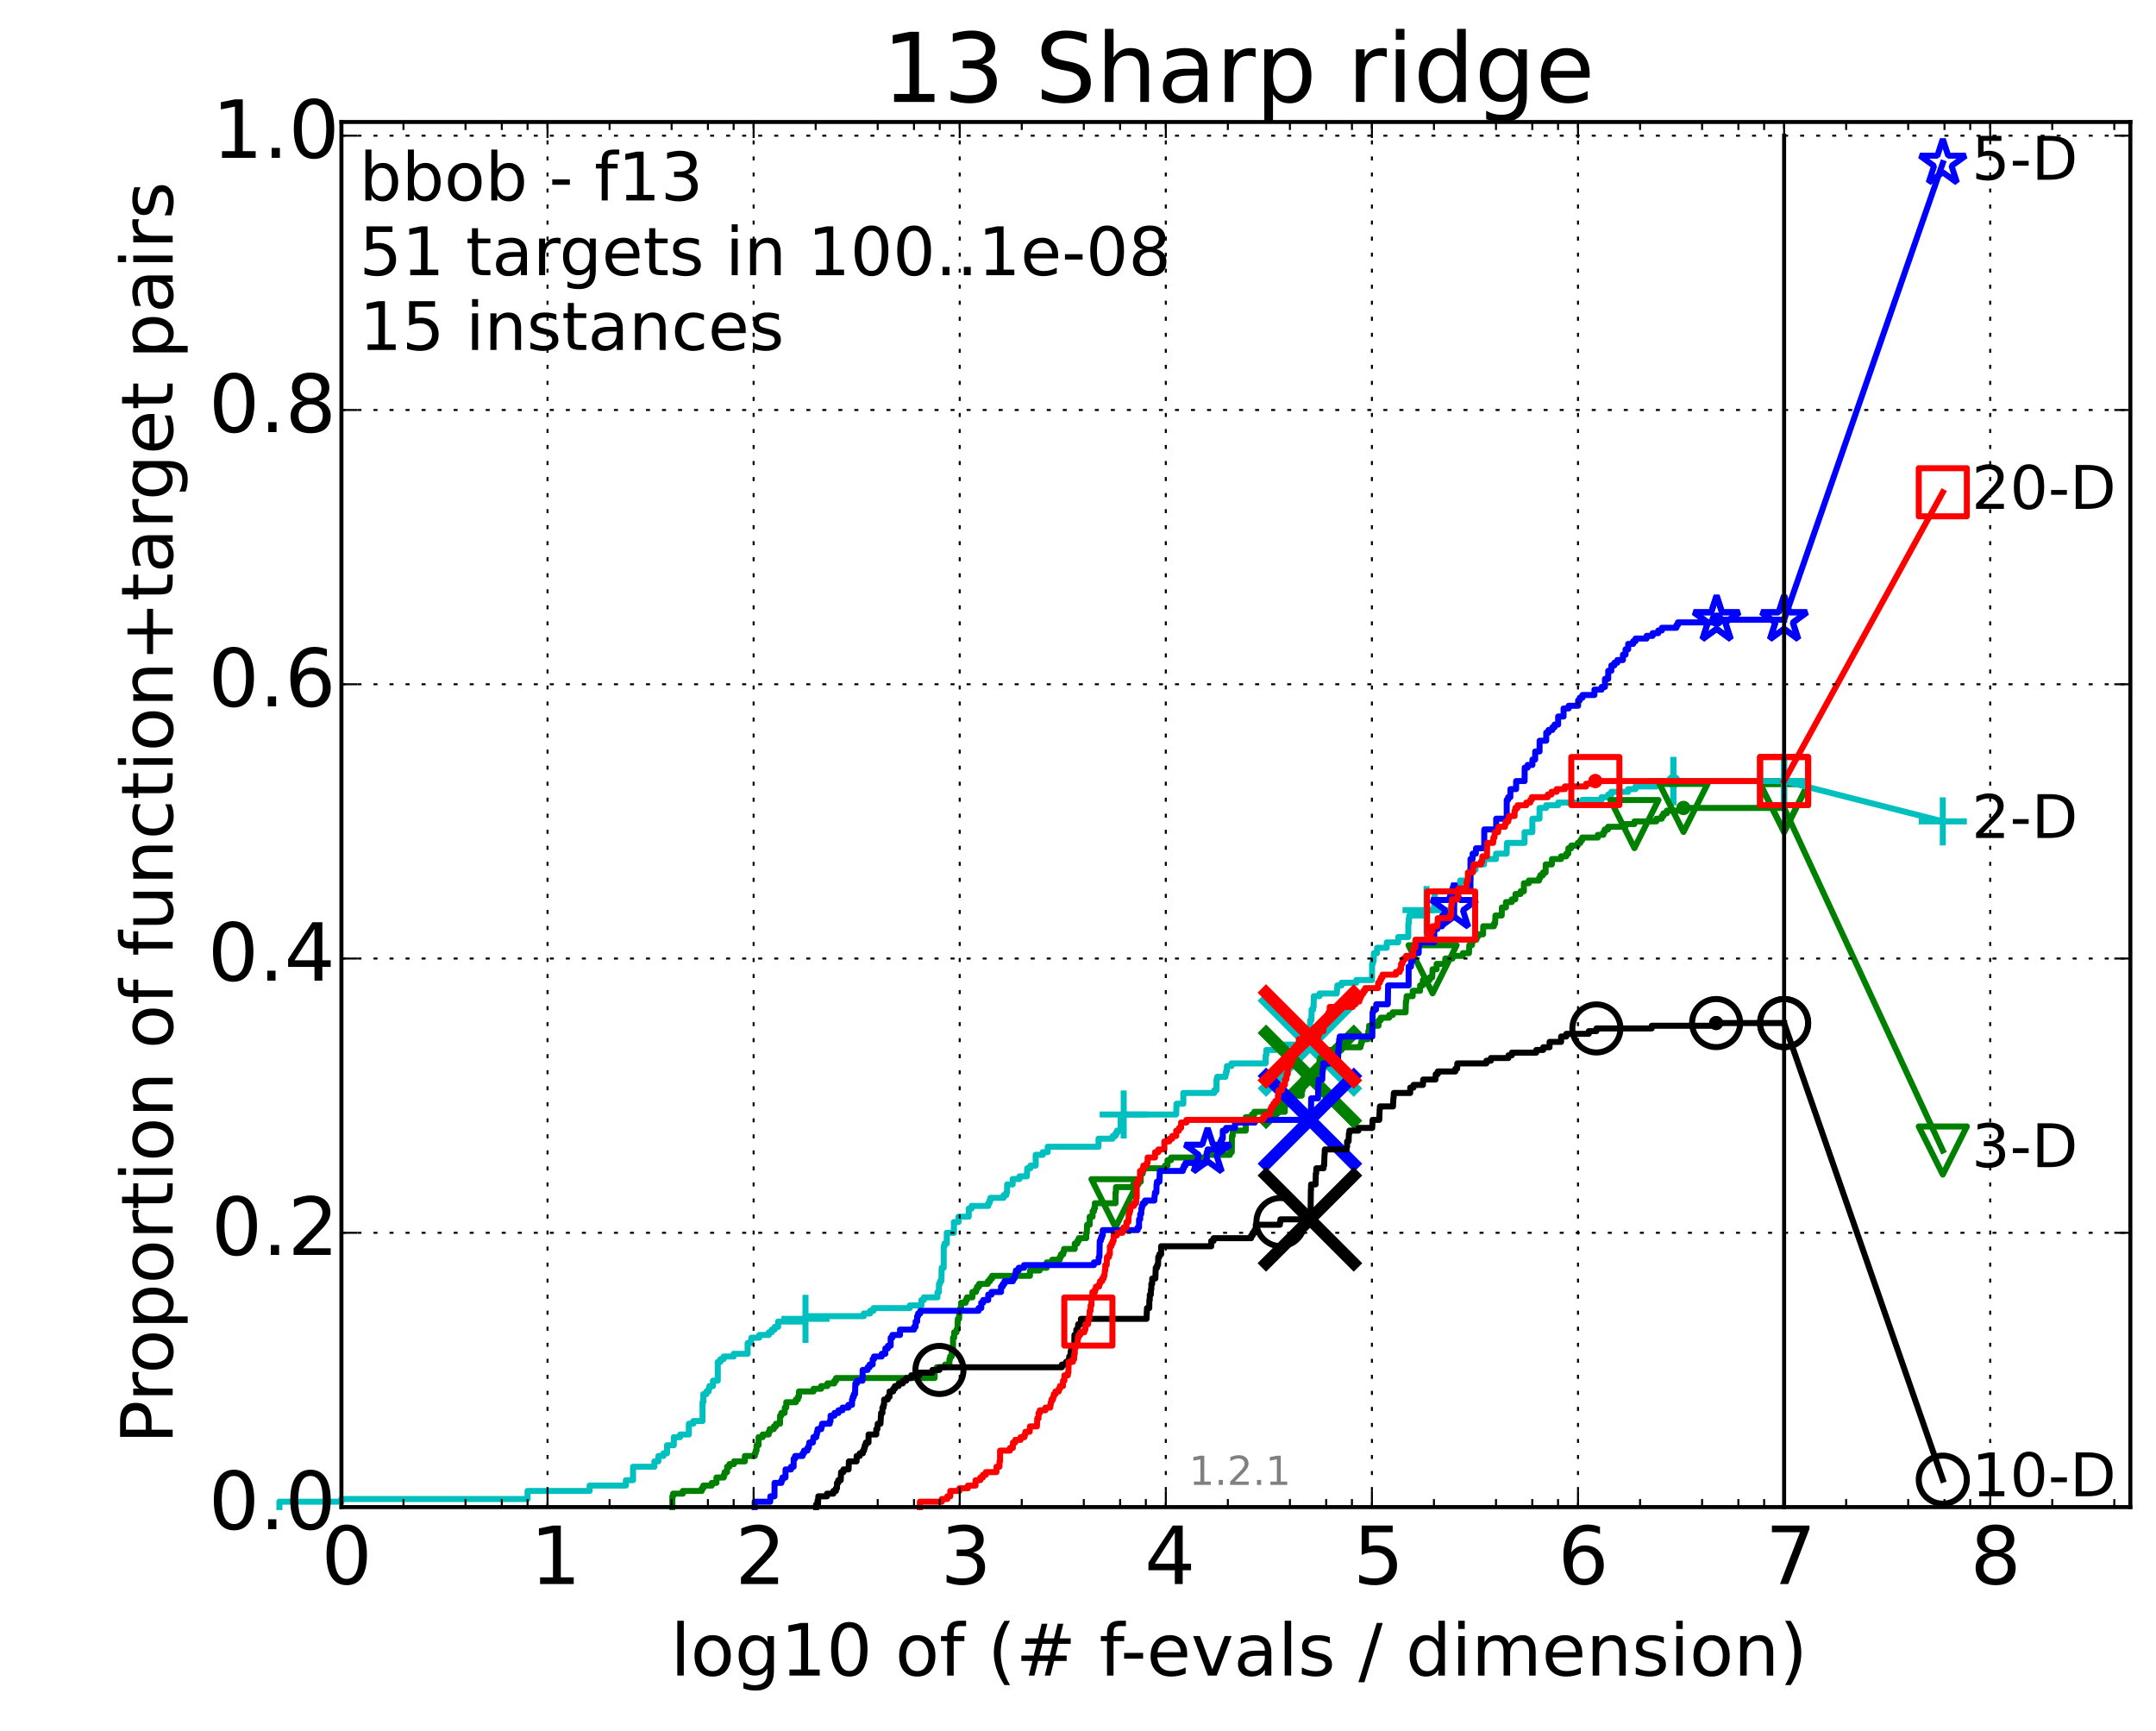 <?xml version="1.0" encoding="utf-8" standalone="no"?>
<!DOCTYPE svg PUBLIC "-//W3C//DTD SVG 1.1//EN"
  "http://www.w3.org/Graphics/SVG/1.1/DTD/svg11.dtd">
<!-- Created with matplotlib (http://matplotlib.org/) -->
<svg height="432pt" version="1.1" viewBox="0 0 538 432" width="538pt" xmlns="http://www.w3.org/2000/svg" xmlns:xlink="http://www.w3.org/1999/xlink">
 <defs>
  <style type="text/css">
*{stroke-linecap:butt;stroke-linejoin:round;}
  </style>
 </defs>
 <g id="figure_1">
  <g id="patch_1">
   <path d="
M0 432.436
L538.8 432.436
L538.8 0
L0 0
z
" style="fill:#ffffff;"/>
  </g>
  <g id="axes_1">
   <g id="patch_2">
    <path d="
M85.2 376.036
L531.6 376.036
L531.6 30.436
L85.2 30.436
z
" style="fill:#ffffff;"/>
   </g>
   <g id="line2d_1">
    <defs>
     <path d="
M0 1.5
C0.398 1.5 0.779 1.342 1.061 1.061
C1.342 0.779 1.5 0.398 1.5 0
C1.5 -0.398 1.342 -0.779 1.061 -1.061
C0.779 -1.342 0.398 -1.5 0 -1.5
C-0.398 -1.5 -0.779 -1.342 -1.061 -1.061
C-1.342 -0.779 -1.5 -0.398 -1.5 0
C-1.5 0.398 -1.342 0.779 -1.061 1.061
C-0.779 1.342 -0.398 1.5 0 1.5
z
" id="m977c291b42" style="stroke:#00bfbf;stroke-width:0.5;"/>
    </defs>
    <g>
     <use style="fill:#00bfbf;stroke:#00bfbf;stroke-width:0.5;" x="417.565" xlink:href="#m977c291b42" y="194.883"/>
     <use style="fill:#00bfbf;stroke:#00bfbf;stroke-width:0.5;" x="417.565" xlink:href="#m977c291b42" y="194.883"/>
    </g>
   </g>
   <g id="line2d_2">
    <path d="
M69.719 376.036
L69.719 374.694
L85.2 374.694
L85.2 374.023
L131.645 374.023
L131.645 372.011
L147.126 372.011
L147.126 370.669
L156.182 370.669
L156.182 369.327
L157.97 369.327
L157.97 365.972
L163.295 365.972
L163.295 364.63
L164.288 364.63
L164.288 363.288
L165.546 363.288
L165.546 362.617
L166.446 362.617
L166.446 360.605
L168.143 360.605
L168.143 358.592
L169.72 358.592
L169.72 357.921
L171.895 357.921
L171.895 355.237
L173.018 355.237
L173.018 354.566
L175.305 354.566
L175.305 349.87
L175.502 349.87
L175.502 347.857
L176.272 347.857
L176.272 347.186
L176.833 347.186
L176.833 346.515
L177.017 346.515
L177.017 345.844
L177.914 345.844
L177.914 344.502
L179.112 344.502
L179.112 339.806
L179.769 339.806
L179.769 339.135
L180.564 339.135
L180.564 338.464
L183.073 338.464
L183.073 337.793
L186.556 337.793
L186.556 335.109
L187.377 335.109
L187.377 334.438
L187.492 334.438
L187.492 333.767
L189.464 333.767
L189.464 333.096
L191.848 333.096
L191.848 332.425
L192.59 332.425
L192.59 331.754
L193.308 331.754
L193.308 331.083
L194.173 331.083
L194.173 329.742
L200.492 329.742
L200.492 329.071
L200.999 329.071
L200.999 328.4
L215.554 328.4
L215.554 327.729
L217.128 327.729
L217.128 327.058
L217.963 327.058
L217.963 326.387
L227.028 326.387
L227.028 325.716
L229.933 325.716
L229.933 324.374
L230.541 324.374
L230.541 323.703
L233.922 323.703
L233.951 322.361
L234.305 322.361
L234.305 320.348
L234.558 320.348
L234.558 319.677
L234.903 319.677
L234.985 316.323
L235.485 316.323
L235.498 310.955
L235.671 310.955
L235.671 310.284
L236.259 310.284
L236.259 307.601
L238.032 307.601
L238.032 304.917
L239.193 304.917
L239.193 303.575
L241.736 303.575
L241.736 301.562
L242.442 301.562
L242.442 300.891
L246.607 300.891
L246.607 300.22
L246.913 300.22
L246.913 299.549
L247.136 299.549
L247.136 298.878
L250.426 298.878
L250.426 298.207
L251.106 298.207
L251.106 297.537
L251.311 297.537
L251.311 295.524
L252.695 295.524
L252.695 294.182
L254.402 294.182
L254.402 293.511
L256.248 293.511
L256.332 291.498
L257.132 291.498
L257.132 290.827
L258.441 290.827
L258.441 288.143
L260.213 288.143
L260.213 287.472
L261.437 287.472
L261.437 286.131
L274.115 286.131
L274.115 284.118
L277.649 284.118
L277.649 283.447
L278.349 283.447
L278.349 282.776
L278.738 282.776
L278.738 282.105
L279.64 282.105
L279.64 278.75
L280.406 278.75
L280.406 278.079
L293.496 278.079
L293.586 275.396
L295.286 275.396
L295.286 272.712
L302.999 272.712
L302.999 272.041
L303.558 272.041
L303.558 269.357
L303.735 269.357
L303.735 268.686
L305.791 268.686
L305.791 268.015
L305.942 268.015
L305.942 267.344
L306.153 267.344
L306.153 266.002
L307.294 266.002
L307.294 265.332
L315.808 265.332
L315.819 263.319
L316 263.319
L316 261.977
L318.402 261.977
L318.402 261.306
L318.555 261.306
L318.555 260.635
L326.891 260.635
L326.93 254.597
L327.251 254.597
L327.291 251.913
L327.676 251.913
L327.676 251.242
L327.792 251.242
L327.852 248.558
L329.272 248.558
L329.272 247.887
L333.573 247.887
L333.661 246.545
L333.716 246.545
L333.716 245.874
L334.784 245.874
L334.784 245.203
L338.437 245.203
L338.437 244.532
L342.36 244.532
L342.389 240.507
L342.564 240.507
L342.564 239.836
L342.78 239.836
L342.841 237.823
L343.614 237.823
L343.641 236.481
L346.038 236.481
L346.055 235.139
L348.89 235.139
L348.924 233.797
L351.411 233.797
L351.431 230.443
L351.545 230.443
L351.552 229.101
L351.697 229.101
L351.697 228.43
L355.976 228.43
L355.977 227.088
L357.842 227.088
L357.945 223.733
L358.034 223.733
L358.051 222.392
L362.82 222.392
L362.831 221.05
L364.357 221.05
L364.362 219.708
L366.893 219.708
L366.905 217.024
L368.191 217.024
L368.194 215.682
L370.339 215.682
L370.341 214.34
L373.322 214.34
L373.323 212.998
L375.951 212.998
L376.043 210.315
L380.434 210.315
L380.435 207.631
L382.375 207.631
L382.381 204.276
L384.163 204.276
L384.17 201.592
L385.821 201.592
L385.821 200.922
L388.803 200.922
L388.803 200.251
L394.874 200.251
L394.874 199.58
L399.644 199.58
L399.644 198.909
L401.299 198.909
L401.299 198.238
L402.082 198.238
L402.082 197.567
L406.284 197.567
L406.284 196.896
L408.119 196.896
L408.119 196.225
L413.338 196.225
L413.338 195.554
L417.565 195.554
L417.565 194.883
L445.2 194.883
L445.2 194.883" style="fill:none;stroke:#00bfbf;stroke-linecap:square;stroke-width:1.5;"/>
   </g>
   <g id="line2d_3">
    <defs>
     <path d="
M-6 0
L6 0
M0 6
L0 -6" id="m3e4de746de" style="stroke:#00bfbf;stroke-width:1.5;"/>
    </defs>
    <g>
     <use style="fill:none;stroke:#00bfbf;stroke-width:1.5;" x="200.999" xlink:href="#m3e4de746de" y="329.071"/>
     <use style="fill:none;stroke:#00bfbf;stroke-width:1.5;" x="280.406" xlink:href="#m3e4de746de" y="278.079"/>
     <use style="fill:none;stroke:#00bfbf;stroke-width:1.5;" x="355.977" xlink:href="#m3e4de746de" y="227.088"/>
     <use style="fill:none;stroke:#00bfbf;stroke-width:1.5;" x="417.565" xlink:href="#m3e4de746de" y="194.883"/>
     <use style="fill:none;stroke:#00bfbf;stroke-width:1.5;" x="417.565" xlink:href="#m3e4de746de" y="194.883"/>
     <use style="fill:none;stroke:#00bfbf;stroke-width:1.5;" x="445.2" xlink:href="#m3e4de746de" y="194.883"/>
    </g>
   </g>
   <g id="line2d_4"/>
   <g id="line2d_5">
    <path clip-path="url(#p6ea69091fa)" d="
M326.873 260.635" style="fill:none;stroke:#00bfbf;stroke-linecap:square;"/>
    <defs>
     <path d="
M-12 12
L12 -12
M-12 -12
L12 12" id="m09e435d1d9" style="stroke:#00bfbf;stroke-width:3;"/>
    </defs>
    <g clip-path="url(#p6ea69091fa)">
     <use style="fill:#00bfbf;stroke:#00bfbf;stroke-width:3;" x="326.873" xlink:href="#m09e435d1d9" y="260.635"/>
    </g>
   </g>
   <g id="line2d_6">
    <defs>
     <path d="
M0 1.5
C0.398 1.5 0.779 1.342 1.061 1.061
C1.342 0.779 1.5 0.398 1.5 0
C1.5 -0.398 1.342 -0.779 1.061 -1.061
C0.779 -1.342 0.398 -1.5 0 -1.5
C-0.398 -1.5 -0.779 -1.342 -1.061 -1.061
C-1.342 -0.779 -1.5 -0.398 -1.5 0
C-1.5 0.398 -1.342 0.779 -1.061 1.061
C-0.779 1.342 -0.398 1.5 0 1.5
z
" id="mb0b177905e" style="stroke:#008000;stroke-width:0.5;"/>
    </defs>
    <g>
     <use style="fill:#008000;stroke:#008000;stroke-width:0.5;" x="420.091" xlink:href="#mb0b177905e" y="201.592"/>
     <use style="fill:#008000;stroke:#008000;stroke-width:0.5;" x="420.091" xlink:href="#mb0b177905e" y="201.592"/>
    </g>
   </g>
   <g id="line2d_7">
    <path d="
M167.777 376.036
L167.777 373.352
L167.961 373.352
L167.961 372.682
L170.387 372.682
L170.387 372.011
L175.107 372.011
L175.107 371.34
L175.502 371.34
L175.502 370.669
L177.619 370.669
L177.619 369.998
L178.777 369.998
L178.777 368.656
L180.616 368.656
L180.616 367.985
L180.823 367.985
L180.823 367.314
L181.432 367.314
L181.432 365.972
L182.025 365.972
L182.025 365.301
L183.166 365.301
L183.166 364.63
L185.869 364.63
L185.869 363.288
L188.353 363.288
L188.353 362.617
L188.572 362.617
L188.572 361.947
L188.79 361.947
L188.79 360.605
L189.288 360.605
L189.288 358.592
L190.321 358.592
L190.321 357.921
L191.817 357.921
L191.817 357.25
L192.067 357.25
L192.067 356.579
L193.101 356.579
L193.101 355.908
L193.629 355.908
L193.629 355.237
L194.649 355.237
L194.649 353.224
L194.98 353.224
L194.98 352.553
L195.784 352.553
L195.837 351.212
L196.201 351.212
L196.201 349.87
L198.601 349.87
L198.601 349.199
L199.106 349.199
L199.106 348.528
L199.377 348.528
L199.377 347.186
L203.011 347.186
L203.011 346.515
L204.91 346.515
L204.91 345.844
L206.465 345.844
L206.465 345.173
L208.193 345.173
L208.193 344.502
L208.641 344.502
L208.641 343.831
L233.228 343.831
L233.228 341.818
L233.764 341.818
L233.764 341.147
L235.838 341.147
L235.838 340.477
L236.9 340.477
L236.916 339.135
L237.091 339.135
L237.091 338.464
L237.485 338.464
L237.485 337.122
L237.809 337.122
L237.817 333.767
L238.096 333.767
L238.096 332.425
L238.682 332.425
L238.682 331.754
L238.913 331.754
L239.012 329.071
L239.329 329.071
L239.389 327.058
L239.627 327.058
L239.627 326.387
L239.826 326.387
L239.826 325.045
L240.969 325.045
L240.969 324.374
L241.28 324.374
L241.28 323.703
L242.653 323.703
L242.653 322.361
L243.539 322.361
L243.539 321.69
L243.823 321.69
L243.823 321.019
L244.326 321.019
L244.326 320.348
L246.495 320.348
L246.495 319.677
L247.049 319.677
L247.049 319.007
L247.568 319.007
L247.568 318.336
L257.011 318.336
L257.011 316.994
L259.427 316.994
L259.427 316.323
L261.202 316.323
L261.202 314.981
L262.583 314.981
L262.583 314.31
L264.441 314.31
L264.441 313.639
L264.744 313.639
L264.744 312.968
L265.318 312.968
L265.318 312.297
L265.514 312.297
L265.514 311.626
L268.188 311.626
L268.188 310.284
L268.836 310.284
L268.836 309.613
L269.187 309.613
L269.187 308.942
L271.049 308.942
L271.049 307.601
L271.203 307.601
L271.275 305.588
L271.913 305.588
L271.913 303.575
L272.64 303.575
L272.64 302.233
L272.987 302.233
L272.987 301.562
L273.205 301.562
L273.205 300.22
L278.362 300.22
L278.362 297.537
L278.475 297.537
L278.475 296.195
L282.784 296.195
L282.784 295.524
L284.092 295.524
L284.092 294.853
L284.662 294.853
L284.662 292.84
L285.146 292.84
L285.146 291.498
L290.724 291.498
L290.724 290.827
L291.327 290.827
L291.327 289.485
L292.208 289.485
L292.208 288.814
L300.996 288.814
L300.996 288.143
L306.917 288.143
L306.917 287.472
L307.377 287.472
L307.414 283.447
L307.606 283.447
L307.606 282.105
L310.868 282.105
L310.868 278.75
L312.418 278.75
L312.418 278.079
L312.994 278.079
L312.994 277.408
L320.607 277.408
L320.607 275.396
L321.132 275.396
L321.132 274.054
L321.515 274.054
L321.515 273.383
L324.828 273.383
L324.828 272.041
L325.037 272.041
L325.037 269.357
L325.414 269.357
L325.414 268.686
L326.944 268.686
L326.944 268.015
L327.899 268.015
L327.899 267.344
L328.729 267.344
L328.796 266.002
L329.28 266.002
L329.286 264.661
L329.395 264.661
L329.395 263.99
L330.02 263.99
L330.053 261.977
L334.735 261.977
L334.735 261.306
L339.479 261.306
L339.479 260.635
L339.678 260.635
L339.678 259.964
L339.912 259.964
L339.912 259.293
L341.354 259.293
L341.455 257.28
L341.635 257.28
L341.64 255.938
L343.997 255.938
L344.016 254.597
L344.533 254.597
L344.533 253.926
L346.654 253.926
L346.654 253.255
L347.545 253.255
L347.545 252.584
L350.749 252.584
L350.82 249.9
L350.914 249.9
L351.008 248.558
L352.523 248.558
L352.524 247.216
L354.355 247.216
L354.364 245.874
L355.013 245.874
L355.052 244.532
L356.77 244.532
L356.77 243.862
L357.389 243.862
L357.481 241.849
L358.492 241.849
L358.493 240.507
L360.647 240.507
L360.652 239.165
L362.462 239.165
L362.462 238.494
L365.046 238.494
L365.046 237.823
L366.56 237.823
L366.646 235.81
L367.316 235.81
L367.316 235.139
L367.465 235.139
L367.465 234.468
L368.423 234.468
L368.423 233.797
L368.761 233.797
L368.761 233.127
L370.082 233.127
L370.126 231.114
L372.791 231.114
L372.791 230.443
L373.075 230.443
L373.169 228.43
L374.732 228.43
L374.775 226.417
L375.787 226.417
L375.792 225.075
L377.242 225.075
L377.242 224.404
L378.126 224.404
L378.164 223.062
L379.439 223.062
L379.439 222.392
L380.254 222.392
L380.272 220.379
L381.495 220.379
L381.495 219.708
L384.052 219.708
L384.052 219.037
L384.371 219.037
L384.371 218.366
L385.045 218.366
L385.045 217.695
L385.694 217.695
L385.712 215.682
L387.243 215.682
L387.278 214.34
L389.537 214.34
L389.537 213.669
L390.84 213.669
L390.84 212.998
L391.352 212.998
L391.365 211.657
L392.078 211.657
L392.078 210.986
L393.712 210.986
L393.712 210.315
L394.365 210.315
L394.365 209.644
L394.803 209.644
L394.803 208.973
L398.72 208.973
L398.72 208.302
L400.101 208.302
L400.101 207.631
L400.434 207.631
L400.434 206.96
L401.256 206.96
L401.256 206.289
L405.584 206.289
L405.584 205.618
L407.844 205.618
L407.844 204.947
L413.313 204.947
L413.313 204.276
L414.671 204.276
L414.671 203.605
L415.101 203.605
L415.101 202.934
L415.941 202.934
L415.941 202.263
L420.091 202.263
L420.091 201.592
L445.2 201.592
L445.2 201.592" style="fill:none;stroke:#008000;stroke-linecap:square;stroke-width:1.5;"/>
   </g>
   <g id="line2d_8">
    <defs>
     <path d="
M-7.34788e-16 6
L6 -6
L-6 -6
z
" id="m397e16cd68" style="stroke:#008000;stroke-linejoin:miter;stroke-width:1.5;"/>
    </defs>
    <g>
     <use style="fill:none;stroke:#008000;stroke-linejoin:miter;stroke-width:1.5;" x="278.362" xlink:href="#m397e16cd68" y="300.22"/>
     <use style="fill:none;stroke:#008000;stroke-linejoin:miter;stroke-width:1.5;" x="357.481" xlink:href="#m397e16cd68" y="241.849"/>
     <use style="fill:none;stroke:#008000;stroke-linejoin:miter;stroke-width:1.5;" x="407.844" xlink:href="#m397e16cd68" y="205.618"/>
     <use style="fill:none;stroke:#008000;stroke-linejoin:miter;stroke-width:1.5;" x="420.091" xlink:href="#m397e16cd68" y="201.592"/>
     <use style="fill:none;stroke:#008000;stroke-linejoin:miter;stroke-width:1.5;" x="445.2" xlink:href="#m397e16cd68" y="201.592"/>
    </g>
   </g>
   <g id="line2d_9"/>
   <g id="line2d_10">
    <path clip-path="url(#p6ea69091fa)" d="
M326.872 268.686" style="fill:none;stroke:#008000;stroke-linecap:square;"/>
    <defs>
     <path d="
M-12 12
L12 -12
M-12 -12
L12 12" id="m8c089fa6cd" style="stroke:#008000;stroke-width:3;"/>
    </defs>
    <g clip-path="url(#p6ea69091fa)">
     <use style="fill:#008000;stroke:#008000;stroke-width:3;" x="326.872" xlink:href="#m8c089fa6cd" y="268.686"/>
    </g>
   </g>
   <g id="line2d_11">
    <defs>
     <path d="
M0 1.5
C0.398 1.5 0.779 1.342 1.061 1.061
C1.342 0.779 1.5 0.398 1.5 0
C1.5 -0.398 1.342 -0.779 1.061 -1.061
C0.779 -1.342 0.398 -1.5 0 -1.5
C-0.398 -1.5 -0.779 -1.342 -1.061 -1.061
C-1.342 -0.779 -1.5 -0.398 -1.5 0
C-1.5 0.398 -1.342 0.779 -1.061 1.061
C-0.779 1.342 -0.398 1.5 0 1.5
z
" id="m76a7ce5b4a" style="stroke:#0000ff;stroke-width:0.5;"/>
    </defs>
    <g>
     <use style="fill:#0000ff;stroke:#0000ff;stroke-width:0.5;" x="428.352" xlink:href="#m76a7ce5b4a" y="154.627"/>
     <use style="fill:#0000ff;stroke:#0000ff;stroke-width:0.5;" x="428.352" xlink:href="#m76a7ce5b4a" y="154.627"/>
    </g>
   </g>
   <g id="line2d_12">
    <path d="
M188.324 376.036
L188.324 374.694
L192.204 374.694
L192.241 373.352
L193.254 373.352
L193.29 369.998
L194.99 369.998
L194.99 369.327
L195.251 369.327
L195.251 368.656
L196.015 368.656
L196.015 366.643
L197.38 366.643
L197.38 365.972
L198.046 365.972
L198.046 363.959
L198.415 363.959
L198.415 363.288
L200.274 363.288
L200.274 362.617
L200.633 362.617
L200.633 361.947
L201.481 361.947
L201.481 361.276
L201.822 361.276
L201.822 360.605
L201.942 360.605
L201.942 359.934
L202.858 359.934
L202.858 359.263
L202.973 359.263
L202.973 358.592
L203.694 358.592
L203.694 357.921
L203.849 357.921
L203.849 357.25
L204.025 357.25
L204.025 356.579
L204.945 356.579
L204.945 355.908
L205.133 355.908
L205.133 355.237
L207.064 355.237
L207.064 354.566
L207.254 354.566
L207.254 353.224
L208.235 353.224
L208.235 352.553
L209.226 352.553
L209.226 351.882
L210.242 351.882
L210.242 351.212
L211.699 351.212
L211.699 350.541
L212.61 350.541
L212.61 349.199
L212.802 349.199
L212.802 348.528
L213.066 348.528
L213.066 347.857
L213.356 347.857
L213.442 345.173
L213.84 345.173
L213.84 344.502
L215.232 344.502
L215.259 341.818
L216.505 341.818
L216.505 341.147
L217 341.147
L217 340.477
L217.757 340.477
L217.757 339.135
L218.097 339.135
L218.097 338.464
L220.014 338.464
L220.014 337.793
L220.925 337.793
L220.925 336.451
L221.571 336.451
L221.571 335.78
L222.258 335.78
L222.258 333.767
L222.679 333.767
L222.679 333.096
L224.586 333.096
L224.586 331.754
L228.076 331.754
L228.076 331.083
L228.475 331.083
L228.475 329.742
L228.859 329.742
L228.859 328.4
L229.109 328.4
L229.109 327.729
L229.636 327.729
L229.636 327.058
L244.186 327.058
L244.186 326.387
L244.859 326.387
L244.859 325.045
L245.339 325.045
L245.339 324.374
L246.595 324.374
L246.595 323.032
L247.415 323.032
L247.415 322.361
L249.798 322.361
L249.798 321.019
L250.233 321.019
L250.233 320.348
L250.665 320.348
L250.665 319.677
L252.753 319.677
L252.753 319.007
L253.158 319.007
L253.158 318.336
L253.378 318.336
L253.378 317.665
L253.504 317.665
L253.504 316.994
L254.222 316.994
L254.222 316.323
L255.547 316.323
L255.547 315.652
L272.977 315.652
L272.977 314.981
L274.094 314.981
L274.182 313.639
L274.341 313.639
L274.425 309.613
L274.688 309.613
L274.688 308.942
L274.929 308.942
L274.929 308.272
L275.172 308.272
L275.172 306.93
L283.882 306.93
L283.882 306.259
L284.232 306.259
L284.232 304.246
L284.519 304.246
L284.519 302.904
L284.781 302.904
L284.795 301.562
L284.949 301.562
L284.949 300.891
L285.153 300.891
L285.153 300.22
L285.72 300.22
L285.72 299.549
L288.054 299.549
L288.125 298.207
L288.194 298.207
L288.194 297.537
L288.563 297.537
L288.598 295.524
L288.7 295.524
L288.7 294.853
L289.321 294.853
L289.415 292.169
L295.161 292.169
L295.161 291.498
L295.432 291.498
L295.432 290.827
L295.825 290.827
L295.825 290.156
L300.935 290.156
L300.935 289.485
L301.149 289.485
L301.149 287.472
L301.351 287.472
L301.351 286.802
L304.31 286.802
L304.31 285.46
L304.553 285.46
L304.553 284.789
L304.857 284.789
L304.857 284.118
L305.13 284.118
L305.13 282.105
L305.948 282.105
L305.948 281.434
L308.18 281.434
L308.18 280.092
L313.137 280.092
L313.137 279.421
L327.017 279.421
L327.106 276.737
L327.144 276.737
L327.188 274.054
L328.898 274.054
L328.958 270.699
L329.02 270.699
L329.031 269.357
L329.956 269.357
L330.001 267.344
L330.087 267.344
L330.166 265.332
L333.015 265.332
L333.015 264.661
L333.871 264.661
L333.968 261.977
L334.059 261.977
L334.136 259.964
L334.179 259.964
L334.179 259.293
L334.312 259.293
L334.312 258.622
L342.445 258.622
L342.509 252.584
L342.665 252.584
L342.665 251.913
L343.351 251.913
L343.426 250.571
L346.302 250.571
L346.39 245.874
L351.494 245.874
L351.511 241.178
L352.089 241.178
L352.14 239.836
L352.508 239.836
L352.532 237.823
L354.01 237.823
L354.058 235.81
L354.172 235.81
L354.172 235.139
L357.894 235.139
L357.916 231.785
L358.683 231.785
L358.683 231.114
L359.829 231.114
L359.891 228.43
L362.864 228.43
L362.881 223.733
L363.271 223.733
L363.271 223.062
L363.503 223.062
L363.503 222.392
L364.236 222.392
L364.236 221.721
L366.924 221.721
L366.942 214.34
L367.459 214.34
L367.473 212.998
L368.268 212.998
L368.317 211.657
L370.362 211.657
L370.381 206.96
L373.349 206.96
L373.354 204.276
L375.975 204.276
L375.986 199.58
L376.334 199.58
L376.334 198.909
L376.879 198.909
L376.909 196.896
L378.329 196.896
L378.331 194.883
L380.444 194.883
L380.461 191.528
L381.201 191.528
L381.201 190.857
L382.396 190.857
L382.397 189.516
L383.078 189.516
L383.091 187.503
L384.175 187.503
L384.186 184.819
L385.836 184.819
L385.841 182.806
L386.424 182.806
L386.424 182.135
L387.378 182.135
L387.378 181.464
L387.925 181.464
L387.925 180.793
L388.814 180.793
L388.816 178.781
L390.166 178.781
L390.171 176.768
L391.445 176.768
L391.445 176.097
L393.794 176.097
L393.797 174.755
L394.219 174.755
L394.219 174.084
L394.886 174.084
L394.886 173.413
L397.868 173.413
L397.868 172.071
L399.653 172.071
L399.653 171.4
L400.496 171.4
L400.498 169.387
L401.309 169.387
L401.312 167.375
L402.09 167.375
L402.093 166.033
L402.85 166.033
L402.85 165.362
L403.58 165.362
L403.58 164.691
L404.975 164.691
L404.978 163.349
L405.641 163.349
L405.643 162.007
L406.29 162.007
L406.293 160.665
L407.53 160.665
L407.53 159.994
L408.125 159.994
L408.125 159.323
L410.887 159.323
L410.887 158.652
L412.392 158.652
L412.392 157.982
L413.802 157.982
L413.802 157.311
L414.697 157.311
L414.697 156.64
L418.327 156.64
L418.327 155.969
L418.696 155.969
L418.696 155.298
L428.352 155.298
L428.352 154.627
L445.2 154.627
L445.2 154.627" style="fill:none;stroke:#0000ff;stroke-linecap:square;stroke-width:1.5;"/>
   </g>
   <g id="line2d_13">
    <defs>
     <path d="
M3.67394e-16 -6
L-1.347 -1.854
L-5.706 -1.854
L-2.18 0.708
L-3.527 4.854
L-4.20996e-16 2.292
L3.527 4.854
L2.18 0.708
L5.706 -1.854
L1.347 -1.854
z
" id="m0933169453" style="stroke:#0000ff;stroke-linejoin:bevel;stroke-width:1.5;"/>
    </defs>
    <g>
     <use style="fill:none;stroke:#0000ff;stroke-linejoin:bevel;stroke-width:1.5;" x="301.351" xlink:href="#m0933169453" y="287.472"/>
     <use style="fill:none;stroke:#0000ff;stroke-linejoin:bevel;stroke-width:1.5;" x="362.866" xlink:href="#m0933169453" y="226.417"/>
     <use style="fill:none;stroke:#0000ff;stroke-linejoin:bevel;stroke-width:1.5;" x="428.352" xlink:href="#m0933169453" y="154.627"/>
     <use style="fill:none;stroke:#0000ff;stroke-linejoin:bevel;stroke-width:1.5;" x="428.352" xlink:href="#m0933169453" y="154.627"/>
     <use style="fill:none;stroke:#0000ff;stroke-linejoin:bevel;stroke-width:1.5;" x="445.2" xlink:href="#m0933169453" y="154.627"/>
    </g>
   </g>
   <g id="line2d_14"/>
   <g id="line2d_15">
    <path clip-path="url(#p6ea69091fa)" d="
M326.876 279.421" style="fill:none;stroke:#0000ff;stroke-linecap:square;"/>
    <defs>
     <path d="
M-12 12
L12 -12
M-12 -12
L12 12" id="ma4a355cd2c" style="stroke:#0000ff;stroke-width:3;"/>
    </defs>
    <g clip-path="url(#p6ea69091fa)">
     <use style="fill:#0000ff;stroke:#0000ff;stroke-width:3;" x="326.876" xlink:href="#ma4a355cd2c" y="279.421"/>
    </g>
   </g>
   <g id="line2d_16">
    <defs>
     <path d="
M0 1.5
C0.398 1.5 0.779 1.342 1.061 1.061
C1.342 0.779 1.5 0.398 1.5 0
C1.5 -0.398 1.342 -0.779 1.061 -1.061
C0.779 -1.342 0.398 -1.5 0 -1.5
C-0.398 -1.5 -0.779 -1.342 -1.061 -1.061
C-1.342 -0.779 -1.5 -0.398 -1.5 0
C-1.5 0.398 -1.342 0.779 -1.061 1.061
C-0.779 1.342 -0.398 1.5 0 1.5
z
" id="m66763a63fb" style="stroke:#000000;stroke-width:0.5;"/>
    </defs>
    <g>
     <use style="stroke:#000000;stroke-width:0.5;" x="428.234" xlink:href="#m66763a63fb" y="255.267"/>
     <use style="stroke:#000000;stroke-width:0.5;" x="428.234" xlink:href="#m66763a63fb" y="255.267"/>
    </g>
   </g>
   <g id="line2d_17">
    <path d="
M203.65 376.036
L203.65 375.365
L204.123 375.365
L204.199 373.352
L206.367 373.352
L206.367 372.682
L207.962 372.682
L207.962 372.011
L208.603 372.011
L208.603 371.34
L208.86 371.34
L208.86 369.998
L209.183 369.998
L209.183 369.327
L209.79 369.327
L209.883 367.314
L210.464 367.314
L210.464 366.643
L211.745 366.643
L211.83 364.63
L213.755 364.63
L213.762 363.288
L214.547 363.288
L214.547 362.617
L215.325 362.617
L215.325 361.947
L215.619 361.947
L215.619 361.276
L215.8 361.276
L215.8 360.605
L216.063 360.605
L216.063 359.934
L216.723 359.934
L216.741 357.921
L218.671 357.921
L218.671 356.579
L218.942 356.579
L219.026 355.237
L219.713 355.237
L219.821 353.224
L219.864 353.224
L219.864 352.553
L220.2 352.553
L220.2 351.212
L220.463 351.212
L220.463 350.541
L220.61 350.541
L220.62 349.199
L221.526 349.199
L221.526 348.528
L221.971 348.528
L221.971 347.186
L222.873 347.186
L222.873 346.515
L223.315 346.515
L223.315 345.844
L224.244 345.844
L224.244 345.173
L225.297 345.173
L225.297 344.502
L226.145 344.502
L226.145 343.831
L227.385 343.831
L227.385 343.16
L229.462 343.16
L229.462 342.489
L232.676 342.489
L232.676 341.818
L234.429 341.818
L234.429 341.147
L264.98 341.147
L264.98 340.477
L266.011 340.477
L266.011 339.806
L266.676 339.806
L266.676 339.135
L266.815 339.135
L266.815 338.464
L267.102 338.464
L267.187 337.122
L267.302 337.122
L267.302 336.451
L268.079 336.451
L268.102 333.096
L268.557 333.096
L268.586 331.754
L268.945 331.754
L269.046 330.412
L269.734 330.412
L269.734 329.071
L286.104 329.071
L286.211 326.387
L286.784 326.387
L286.805 324.374
L286.911 324.374
L286.911 323.032
L287.171 323.032
L287.2 321.69
L287.3 321.69
L287.3 320.348
L287.517 320.348
L287.517 319.007
L288.303 319.007
L288.402 316.323
L288.735 316.323
L288.735 315.652
L288.971 315.652
L289.029 313.639
L289.286 313.639
L289.286 312.968
L289.739 312.968
L289.739 310.955
L302.253 310.955
L302.253 309.613
L302.839 309.613
L302.839 308.942
L312.21 308.942
L312.21 308.272
L312.584 308.272
L312.584 307.601
L313.033 307.601
L313.033 306.93
L313.363 306.93
L313.363 305.588
L319.382 305.588
L319.382 304.917
L319.519 304.917
L319.519 304.246
L327.019 304.246
L327.108 296.866
L327.151 296.866
L327.161 295.524
L328.289 295.524
L328.337 292.84
L328.42 292.84
L328.486 291.498
L330.278 291.498
L330.278 290.827
L330.416 290.827
L330.513 288.143
L330.54 288.143
L330.592 286.802
L336.037 286.802
L336.037 286.131
L336.152 286.131
L336.156 284.789
L336.52 284.789
L336.604 282.776
L336.722 282.776
L336.722 282.105
L338.972 282.105
L338.972 281.434
L342.42 281.434
L342.51 279.421
L344.174 279.421
L344.282 276.737
L344.332 276.737
L344.332 276.067
L347.606 276.067
L347.691 274.054
L347.743 274.054
L347.816 272.712
L351.895 272.712
L351.904 271.37
L352.716 271.37
L352.716 270.699
L355.079 270.699
L355.142 269.357
L358.206 269.357
L358.261 268.015
L358.78 268.015
L358.78 267.344
L363.158 267.344
L363.158 266.673
L363.604 266.673
L363.645 265.332
L370.915 265.332
L370.915 264.661
L372.031 264.661
L372.031 263.99
L376.409 263.99
L376.409 263.319
L377.26 263.319
L377.26 262.648
L383.35 262.648
L383.35 261.977
L385.088 261.977
L385.088 261.306
L386.665 261.306
L386.678 259.964
L389.555 259.964
L389.556 258.622
L390.852 258.622
L390.852 257.951
L396.462 257.951
L396.462 257.28
L398.36 257.28
L398.36 256.609
L412.162 256.609
L412.162 255.938
L428.234 255.938
L428.234 255.267
L445.2 255.267
L445.2 255.267" style="fill:none;stroke:#000000;stroke-linecap:square;stroke-width:1.5;"/>
   </g>
   <g id="line2d_18">
    <defs>
     <path d="
M0 6
C1.591 6 3.117 5.368 4.243 4.243
C5.368 3.117 6 1.591 6 0
C6 -1.591 5.368 -3.117 4.243 -4.243
C3.117 -5.368 1.591 -6 0 -6
C-1.591 -6 -3.117 -5.368 -4.243 -4.243
C-5.368 -3.117 -6 -1.591 -6 0
C-6 1.591 -5.368 3.117 -4.243 4.243
C-3.117 5.368 -1.591 6 0 6
z
" id="ma42492ef9b" style="stroke:#000000;stroke-width:1.5;"/>
    </defs>
    <g>
     <use style="fill:none;stroke:#000000;stroke-width:1.5;" x="234.429" xlink:href="#ma42492ef9b" y="341.818"/>
     <use style="fill:none;stroke:#000000;stroke-width:1.5;" x="319.519" xlink:href="#ma42492ef9b" y="304.917"/>
     <use style="fill:none;stroke:#000000;stroke-width:1.5;" x="398.36" xlink:href="#ma42492ef9b" y="256.609"/>
     <use style="fill:none;stroke:#000000;stroke-width:1.5;" x="428.234" xlink:href="#ma42492ef9b" y="255.267"/>
     <use style="fill:none;stroke:#000000;stroke-width:1.5;" x="445.2" xlink:href="#ma42492ef9b" y="255.267"/>
    </g>
   </g>
   <g id="line2d_19"/>
   <g id="line2d_20">
    <path clip-path="url(#p6ea69091fa)" d="
M326.868 304.246" style="fill:none;stroke:#000000;stroke-linecap:square;"/>
    <defs>
     <path d="
M-12 12
L12 -12
M-12 -12
L12 12" id="m47417b404f" style="stroke:#000000;stroke-width:3;"/>
    </defs>
    <g clip-path="url(#p6ea69091fa)">
     <use style="stroke:#000000;stroke-width:3;" x="326.868" xlink:href="#m47417b404f" y="304.246"/>
    </g>
   </g>
   <g id="line2d_21">
    <defs>
     <path d="
M0 1.5
C0.398 1.5 0.779 1.342 1.061 1.061
C1.342 0.779 1.5 0.398 1.5 0
C1.5 -0.398 1.342 -0.779 1.061 -1.061
C0.779 -1.342 0.398 -1.5 0 -1.5
C-0.398 -1.5 -0.779 -1.342 -1.061 -1.061
C-1.342 -0.779 -1.5 -0.398 -1.5 0
C-1.5 0.398 -1.342 0.779 -1.061 1.061
C-0.779 1.342 -0.398 1.5 0 1.5
z
" id="ma07bdd5909" style="stroke:#ff0000;stroke-width:0.5;"/>
    </defs>
    <g>
     <use style="fill:#ff0000;stroke:#ff0000;stroke-width:0.5;" x="398.094" xlink:href="#ma07bdd5909" y="194.883"/>
     <use style="fill:#ff0000;stroke:#ff0000;stroke-width:0.5;" x="398.094" xlink:href="#ma07bdd5909" y="194.883"/>
    </g>
   </g>
   <g id="line2d_22">
    <path d="
M229.54 376.036
L229.54 374.694
L235.019 374.694
L235.019 374.023
L236.393 374.023
L236.393 373.352
L237.134 373.352
L237.134 372.011
L239.404 372.011
L239.404 371.34
L241.524 371.34
L241.524 370.669
L243.437 370.669
L243.437 369.327
L244.627 369.327
L244.627 368.656
L245.27 368.656
L245.27 367.985
L246.008 367.985
L246.008 367.314
L248.651 367.314
L248.651 365.972
L249.413 365.972
L249.413 364.63
L249.548 364.63
L249.548 361.947
L252.014 361.947
L252.014 361.276
L252.749 361.276
L252.76 359.934
L253.34 359.934
L253.34 359.263
L254.681 359.263
L254.681 358.592
L255.658 358.592
L255.658 357.921
L255.867 357.921
L255.867 357.25
L256.945 357.25
L257.006 355.908
L258.754 355.908
L258.835 353.895
L259.15 353.895
L259.167 352.553
L259.47 352.553
L259.47 351.882
L260.87 351.882
L260.87 351.212
L262.064 351.212
L262.064 350.541
L262.198 350.541
L262.198 349.87
L262.377 349.87
L262.377 349.199
L262.763 349.199
L262.763 348.528
L262.973 348.528
L262.973 347.857
L263.379 347.857
L263.379 347.186
L264.205 347.186
L264.205 346.515
L264.486 346.515
L264.486 345.844
L265.253 345.844
L265.253 344.502
L265.61 344.502
L265.61 343.16
L266.481 343.16
L266.481 342.489
L266.606 342.489
L266.679 339.806
L267.72 339.806
L267.72 339.135
L268.035 339.135
L268.049 337.793
L268.202 337.793
L268.202 336.451
L268.339 336.451
L268.339 335.78
L268.851 335.78
L268.954 333.767
L269.143 333.767
L269.143 333.096
L269.569 333.096
L269.569 332.425
L270.576 332.425
L270.576 331.754
L270.854 331.754
L270.854 330.412
L271.524 330.412
L271.588 329.071
L271.819 329.071
L271.914 327.058
L272.15 327.058
L272.15 325.716
L272.36 325.716
L272.36 323.703
L272.566 323.703
L272.592 322.361
L273.248 322.361
L273.248 321.69
L273.482 321.69
L273.482 321.019
L274.28 321.019
L274.28 320.348
L274.501 320.348
L274.501 319.677
L275.035 319.677
L275.035 319.007
L275.401 319.007
L275.401 318.336
L275.601 318.336
L275.689 316.994
L275.8 316.994
L275.8 315.652
L276.159 315.652
L276.228 313.639
L276.725 313.639
L276.725 312.968
L276.949 312.968
L276.949 310.955
L277.334 310.955
L277.334 310.284
L277.639 310.284
L277.639 309.613
L277.885 309.613
L277.885 308.272
L278.693 308.272
L278.693 307.601
L280.112 307.601
L280.112 306.93
L280.337 306.93
L280.337 306.259
L281.092 306.259
L281.092 304.917
L281.563 304.917
L281.665 302.904
L281.823 302.904
L281.823 302.233
L282.029 302.233
L282.121 300.891
L282.964 300.891
L282.964 300.22
L283.501 300.22
L283.501 298.878
L283.647 298.878
L283.663 294.853
L284.049 294.853
L284.049 294.182
L284.481 294.182
L284.481 292.169
L285.313 292.169
L285.313 290.827
L286.163 290.827
L286.163 290.156
L286.372 290.156
L286.372 288.814
L288.223 288.814
L288.223 287.472
L289.062 287.472
L289.062 286.802
L290.555 286.802
L290.555 284.789
L291.788 284.789
L291.788 284.118
L292.508 284.118
L292.508 283.447
L293.506 283.447
L293.506 282.105
L294.213 282.105
L294.213 281.434
L294.721 281.434
L294.721 280.092
L296.049 280.092
L296.049 279.421
L315.169 279.421
L315.169 278.75
L315.636 278.75
L315.636 278.079
L316.925 278.079
L316.992 276.737
L317.316 276.737
L317.316 276.067
L317.749 276.067
L317.749 275.396
L318.235 275.396
L318.235 274.725
L318.886 274.725
L318.886 273.383
L319.029 273.383
L319.029 272.041
L319.896 272.041
L319.927 270.699
L320.63 270.699
L320.63 269.357
L320.979 269.357
L321.059 268.015
L321.348 268.015
L321.348 266.002
L322.002 266.002
L322.002 265.332
L322.207 265.332
L322.207 264.661
L322.405 264.661
L322.405 263.99
L322.733 263.99
L322.733 263.319
L323.079 263.319
L323.124 261.306
L323.673 261.306
L323.673 260.635
L324.111 260.635
L324.111 259.293
L325.272 259.293
L325.272 258.622
L329.04 258.622
L329.04 257.951
L329.277 257.951
L329.277 257.28
L330.211 257.28
L330.211 255.938
L330.414 255.938
L330.414 255.267
L330.856 255.267
L330.856 254.597
L331.207 254.597
L331.209 253.255
L331.52 253.255
L331.52 252.584
L331.809 252.584
L331.809 251.242
L337.55 251.242
L337.55 250.571
L338.25 250.571
L338.25 249.9
L339.191 249.9
L339.191 249.229
L339.445 249.229
L339.445 248.558
L339.747 248.558
L339.747 247.887
L340.226 247.887
L340.226 247.216
L340.667 247.216
L340.667 246.545
L343.863 246.545
L343.903 245.203
L344.311 245.203
L344.311 244.532
L344.623 244.532
L344.623 243.862
L344.991 243.862
L344.991 243.191
L348.321 243.191
L348.321 242.52
L349.28 242.52
L349.28 241.849
L349.613 241.849
L349.614 240.507
L349.954 240.507
L349.954 239.836
L350.222 239.836
L350.222 239.165
L350.882 239.165
L350.882 238.494
L352.632 238.494
L352.649 236.481
L353.2 236.481
L353.2 234.468
L356.377 234.468
L356.377 233.797
L356.97 233.797
L357.003 232.456
L357.438 232.456
L357.438 231.114
L358.618 231.114
L358.618 230.443
L358.732 230.443
L358.768 229.101
L361.807 229.101
L361.807 228.43
L362.102 228.43
L362.154 225.746
L362.286 225.746
L362.308 224.404
L363.655 224.404
L363.655 223.733
L363.822 223.733
L363.907 221.721
L365.926 221.721
L365.927 220.379
L366.048 220.379
L366.048 219.708
L366.295 219.708
L366.301 217.695
L367.533 217.695
L367.643 216.353
L367.667 216.353
L367.667 215.682
L369.534 215.682
L369.534 215.011
L369.827 215.011
L369.896 213.669
L371.041 213.669
L371.114 210.315
L372.595 210.315
L372.653 208.973
L372.933 208.973
L372.995 207.631
L373.839 207.631
L373.935 206.289
L375.557 206.289
L375.557 205.618
L375.767 205.618
L375.767 204.947
L376.39 204.947
L376.39 204.276
L376.544 204.276
L376.544 203.605
L377.949 203.605
L377.949 202.263
L378.137 202.263
L378.137 201.592
L378.684 201.592
L378.684 200.922
L380.872 200.922
L380.872 200.251
L381.86 200.251
L381.86 199.58
L382.235 199.58
L382.235 198.909
L386.231 198.909
L386.231 198.238
L387.149 198.238
L387.149 197.567
L388.436 197.567
L388.436 196.896
L390.493 196.896
L390.493 196.225
L395.789 196.225
L395.789 195.554
L398.094 195.554
L398.094 194.883
L445.2 194.883
L445.2 194.883" style="fill:none;stroke:#ff0000;stroke-linecap:square;stroke-width:1.5;"/>
   </g>
   <g id="line2d_23">
    <defs>
     <path d="
M-6 6
L6 6
L6 -6
L-6 -6
z
" id="m9d489a7eec" style="stroke:#ff0000;stroke-linejoin:miter;stroke-width:1.5;"/>
    </defs>
    <g>
     <use style="fill:none;stroke:#ff0000;stroke-linejoin:miter;stroke-width:1.5;" x="271.588" xlink:href="#m9d489a7eec" y="329.742"/>
     <use style="fill:none;stroke:#ff0000;stroke-linejoin:miter;stroke-width:1.5;" x="362.102" xlink:href="#m9d489a7eec" y="228.43"/>
     <use style="fill:none;stroke:#ff0000;stroke-linejoin:miter;stroke-width:1.5;" x="398.094" xlink:href="#m9d489a7eec" y="194.883"/>
     <use style="fill:none;stroke:#ff0000;stroke-linejoin:miter;stroke-width:1.5;" x="445.2" xlink:href="#m9d489a7eec" y="194.883"/>
    </g>
   </g>
   <g id="line2d_24"/>
   <g id="line2d_25">
    <path clip-path="url(#p6ea69091fa)" d="
M326.864 258.622" style="fill:none;stroke:#ff0000;stroke-linecap:square;"/>
    <defs>
     <path d="
M-12 12
L12 -12
M-12 -12
L12 12" id="m4e2b024d89" style="stroke:#ff0000;stroke-width:3;"/>
    </defs>
    <g clip-path="url(#p6ea69091fa)">
     <use style="fill:#ff0000;stroke:#ff0000;stroke-width:3;" x="326.864" xlink:href="#m4e2b024d89" y="258.622"/>
    </g>
   </g>
   <g id="line2d_26">
    <path d="
M445.2 255.267
L484.8 369.193" style="fill:none;stroke:#000000;stroke-linecap:square;stroke-width:1.5;"/>
    <g>
     <use style="fill:none;stroke:#000000;stroke-width:1.5;" x="445.2" xlink:href="#ma42492ef9b" y="255.267"/>
     <use style="fill:none;stroke:#000000;stroke-width:1.5;" x="484.8" xlink:href="#ma42492ef9b" y="369.193"/>
    </g>
   </g>
   <g id="line2d_27">
    <path d="
M445.2 201.592
L484.8 287.07" style="fill:none;stroke:#008000;stroke-linecap:square;stroke-width:1.5;"/>
    <g>
     <use style="fill:none;stroke:#008000;stroke-linejoin:miter;stroke-width:1.5;" x="445.2" xlink:href="#m397e16cd68" y="201.592"/>
     <use style="fill:none;stroke:#008000;stroke-linejoin:miter;stroke-width:1.5;" x="484.8" xlink:href="#m397e16cd68" y="287.07"/>
    </g>
   </g>
   <g id="line2d_28">
    <path d="
M445.2 194.883
L484.8 204.947" style="fill:none;stroke:#00bfbf;stroke-linecap:square;stroke-width:1.5;"/>
    <g>
     <use style="fill:none;stroke:#00bfbf;stroke-width:1.5;" x="445.2" xlink:href="#m3e4de746de" y="194.883"/>
     <use style="fill:none;stroke:#00bfbf;stroke-width:1.5;" x="484.8" xlink:href="#m3e4de746de" y="204.947"/>
    </g>
   </g>
   <g id="line2d_29">
    <path d="
M445.2 194.883
L484.8 122.824" style="fill:none;stroke:#ff0000;stroke-linecap:square;stroke-width:1.5;"/>
    <g>
     <use style="fill:none;stroke:#ff0000;stroke-linejoin:miter;stroke-width:1.5;" x="445.2" xlink:href="#m9d489a7eec" y="194.883"/>
     <use style="fill:none;stroke:#ff0000;stroke-linejoin:miter;stroke-width:1.5;" x="484.8" xlink:href="#m9d489a7eec" y="122.824"/>
    </g>
   </g>
   <g id="line2d_30">
    <path d="
M445.2 154.627
L484.8 40.702" style="fill:none;stroke:#0000ff;stroke-linecap:square;stroke-width:1.5;"/>
    <g>
     <use style="fill:none;stroke:#0000ff;stroke-linejoin:bevel;stroke-width:1.5;" x="445.2" xlink:href="#m0933169453" y="154.627"/>
     <use style="fill:none;stroke:#0000ff;stroke-linejoin:bevel;stroke-width:1.5;" x="484.8" xlink:href="#m0933169453" y="40.702"/>
    </g>
   </g>
   <g id="line2d_31">
    <path d="
M445.2 376.036
L445.2 33.858" style="fill:none;stroke:#000000;stroke-linecap:square;"/>
   </g>
   <g id="patch_3">
    <path d="
M85.2 30.436
L531.6 30.436" style="fill:none;stroke:#000000;stroke-linecap:square;stroke-linejoin:miter;"/>
   </g>
   <g id="patch_4">
    <path d="
M531.6 376.036
L531.6 30.436" style="fill:none;stroke:#000000;stroke-linecap:square;stroke-linejoin:miter;"/>
   </g>
   <g id="patch_5">
    <path d="
M85.2 376.036
L531.6 376.036" style="fill:none;stroke:#000000;stroke-linecap:square;stroke-linejoin:miter;"/>
   </g>
   <g id="patch_6">
    <path d="
M85.2 376.036
L85.2 30.436" style="fill:none;stroke:#000000;stroke-linecap:square;stroke-linejoin:miter;"/>
   </g>
   <g id="matplotlib.axis_1">
    <g id="xtick_1">
     <g id="line2d_32">
      <path clip-path="url(#p6ea69091fa)" d="
M85.2 376.036
L85.2 30.436" style="fill:none;stroke:#000000;stroke-dasharray:1,3;stroke-dashoffset:0.0;stroke-width:0.5;"/>
     </g>
     <g id="line2d_33">
      <defs>
       <path d="
M0 0
L0 -4" id="m93b0483c22" style="stroke:#000000;stroke-width:0.5;"/>
      </defs>
      <g>
       <use style="stroke:#000000;stroke-width:0.5;" x="85.2" xlink:href="#m93b0483c22" y="376.036"/>
      </g>
     </g>
     <g id="line2d_34">
      <defs>
       <path d="
M0 0
L0 4" id="m741efc42ff" style="stroke:#000000;stroke-width:0.5;"/>
      </defs>
      <g>
       <use style="stroke:#000000;stroke-width:0.5;" x="85.2" xlink:href="#m741efc42ff" y="30.436"/>
      </g>
     </g>
     <g id="text_1">
      <!-- 0 -->
      <defs>
       <path d="
M31.781 66.406
Q24.172 66.406 20.328 58.906
Q16.5 51.422 16.5 36.375
Q16.5 21.391 20.328 13.891
Q24.172 6.391 31.781 6.391
Q39.453 6.391 43.281 13.891
Q47.125 21.391 47.125 36.375
Q47.125 51.422 43.281 58.906
Q39.453 66.406 31.781 66.406
M31.781 74.219
Q44.047 74.219 50.516 64.516
Q56.984 54.828 56.984 36.375
Q56.984 17.969 50.516 8.266
Q44.047 -1.422 31.781 -1.422
Q19.531 -1.422 13.062 8.266
Q6.594 17.969 6.594 36.375
Q6.594 54.828 13.062 64.516
Q19.531 74.219 31.781 74.219" id="BitstreamVeraSans-Roman-30"/>
      </defs>
      <g transform="translate(80.161 395.233)scale(0.2 -0.2)">
       <use xlink:href="#BitstreamVeraSans-Roman-30"/>
      </g>
     </g>
    </g>
    <g id="xtick_2">
     <g id="line2d_35">
      <path clip-path="url(#p6ea69091fa)" d="
M136.629 376.036
L136.629 30.436" style="fill:none;stroke:#000000;stroke-dasharray:1,3;stroke-dashoffset:0.0;stroke-width:0.5;"/>
     </g>
     <g id="line2d_36">
      <g>
       <use style="stroke:#000000;stroke-width:0.5;" x="136.629" xlink:href="#m93b0483c22" y="376.036"/>
      </g>
     </g>
     <g id="line2d_37">
      <g>
       <use style="stroke:#000000;stroke-width:0.5;" x="136.629" xlink:href="#m741efc42ff" y="30.436"/>
      </g>
     </g>
     <g id="text_2">
      <!-- 1 -->
      <defs>
       <path d="
M12.406 8.297
L28.516 8.297
L28.516 63.922
L10.984 60.406
L10.984 69.391
L28.422 72.906
L38.281 72.906
L38.281 8.297
L54.391 8.297
L54.391 0
L12.406 0
z
" id="BitstreamVeraSans-Roman-31"/>
      </defs>
      <g transform="translate(132.288 395.233)scale(0.2 -0.2)">
       <use xlink:href="#BitstreamVeraSans-Roman-31"/>
      </g>
     </g>
    </g>
    <g id="xtick_3">
     <g id="line2d_38">
      <path clip-path="url(#p6ea69091fa)" d="
M188.057 376.036
L188.057 30.436" style="fill:none;stroke:#000000;stroke-dasharray:1,3;stroke-dashoffset:0.0;stroke-width:0.5;"/>
     </g>
     <g id="line2d_39">
      <g>
       <use style="stroke:#000000;stroke-width:0.5;" x="188.057" xlink:href="#m93b0483c22" y="376.036"/>
      </g>
     </g>
     <g id="line2d_40">
      <g>
       <use style="stroke:#000000;stroke-width:0.5;" x="188.057" xlink:href="#m741efc42ff" y="30.436"/>
      </g>
     </g>
     <g id="text_3">
      <!-- 2 -->
      <defs>
       <path d="
M19.188 8.297
L53.609 8.297
L53.609 0
L7.328 0
L7.328 8.297
Q12.938 14.109 22.625 23.891
Q32.328 33.688 34.812 36.531
Q39.547 41.844 41.422 45.531
Q43.312 49.219 43.312 52.781
Q43.312 58.594 39.234 62.25
Q35.156 65.922 28.609 65.922
Q23.969 65.922 18.812 64.312
Q13.672 62.703 7.812 59.422
L7.812 69.391
Q13.766 71.781 18.938 73
Q24.125 74.219 28.422 74.219
Q39.75 74.219 46.484 68.547
Q53.219 62.891 53.219 53.422
Q53.219 48.922 51.531 44.891
Q49.859 40.875 45.406 35.406
Q44.188 33.984 37.641 27.219
Q31.109 20.453 19.188 8.297" id="BitstreamVeraSans-Roman-32"/>
      </defs>
      <g transform="translate(183.429 395.233)scale(0.2 -0.2)">
       <use xlink:href="#BitstreamVeraSans-Roman-32"/>
      </g>
     </g>
    </g>
    <g id="xtick_4">
     <g id="line2d_41">
      <path clip-path="url(#p6ea69091fa)" d="
M239.486 376.036
L239.486 30.436" style="fill:none;stroke:#000000;stroke-dasharray:1,3;stroke-dashoffset:0.0;stroke-width:0.5;"/>
     </g>
     <g id="line2d_42">
      <g>
       <use style="stroke:#000000;stroke-width:0.5;" x="239.486" xlink:href="#m93b0483c22" y="376.036"/>
      </g>
     </g>
     <g id="line2d_43">
      <g>
       <use style="stroke:#000000;stroke-width:0.5;" x="239.486" xlink:href="#m741efc42ff" y="30.436"/>
      </g>
     </g>
     <g id="text_4">
      <!-- 3 -->
      <defs>
       <path d="
M40.578 39.312
Q47.656 37.797 51.625 33
Q55.609 28.219 55.609 21.188
Q55.609 10.406 48.188 4.484
Q40.766 -1.422 27.094 -1.422
Q22.516 -1.422 17.656 -0.516
Q12.797 0.391 7.625 2.203
L7.625 11.719
Q11.719 9.328 16.594 8.109
Q21.484 6.891 26.812 6.891
Q36.078 6.891 40.938 10.547
Q45.797 14.203 45.797 21.188
Q45.797 27.641 41.281 31.266
Q36.766 34.906 28.719 34.906
L20.219 34.906
L20.219 43.016
L29.109 43.016
Q36.375 43.016 40.234 45.922
Q44.094 48.828 44.094 54.297
Q44.094 59.906 40.109 62.906
Q36.141 65.922 28.719 65.922
Q24.656 65.922 20.016 65.031
Q15.375 64.156 9.812 62.312
L9.812 71.094
Q15.438 72.656 20.344 73.438
Q25.25 74.219 29.594 74.219
Q40.828 74.219 47.359 69.109
Q53.906 64.016 53.906 55.328
Q53.906 49.266 50.438 45.094
Q46.969 40.922 40.578 39.312" id="BitstreamVeraSans-Roman-33"/>
      </defs>
      <g transform="translate(234.687 395.233)scale(0.2 -0.2)">
       <use xlink:href="#BitstreamVeraSans-Roman-33"/>
      </g>
     </g>
    </g>
    <g id="xtick_5">
     <g id="line2d_44">
      <path clip-path="url(#p6ea69091fa)" d="
M290.914 376.036
L290.914 30.436" style="fill:none;stroke:#000000;stroke-dasharray:1,3;stroke-dashoffset:0.0;stroke-width:0.5;"/>
     </g>
     <g id="line2d_45">
      <g>
       <use style="stroke:#000000;stroke-width:0.5;" x="290.914" xlink:href="#m93b0483c22" y="376.036"/>
      </g>
     </g>
     <g id="line2d_46">
      <g>
       <use style="stroke:#000000;stroke-width:0.5;" x="290.914" xlink:href="#m741efc42ff" y="30.436"/>
      </g>
     </g>
     <g id="text_5">
      <!-- 4 -->
      <defs>
       <path d="
M37.797 64.312
L12.891 25.391
L37.797 25.391
z

M35.203 72.906
L47.609 72.906
L47.609 25.391
L58.016 25.391
L58.016 17.188
L47.609 17.188
L47.609 0
L37.797 0
L37.797 17.188
L4.891 17.188
L4.891 26.703
z
" id="BitstreamVeraSans-Roman-34"/>
      </defs>
      <g transform="translate(285.602 395.233)scale(0.2 -0.2)">
       <use xlink:href="#BitstreamVeraSans-Roman-34"/>
      </g>
     </g>
    </g>
    <g id="xtick_6">
     <g id="line2d_47">
      <path clip-path="url(#p6ea69091fa)" d="
M342.343 376.036
L342.343 30.436" style="fill:none;stroke:#000000;stroke-dasharray:1,3;stroke-dashoffset:0.0;stroke-width:0.5;"/>
     </g>
     <g id="line2d_48">
      <g>
       <use style="stroke:#000000;stroke-width:0.5;" x="342.343" xlink:href="#m93b0483c22" y="376.036"/>
      </g>
     </g>
     <g id="line2d_49">
      <g>
       <use style="stroke:#000000;stroke-width:0.5;" x="342.343" xlink:href="#m741efc42ff" y="30.436"/>
      </g>
     </g>
     <g id="text_6">
      <!-- 5 -->
      <defs>
       <path d="
M10.797 72.906
L49.516 72.906
L49.516 64.594
L19.828 64.594
L19.828 46.734
Q21.969 47.469 24.109 47.828
Q26.266 48.188 28.422 48.188
Q40.625 48.188 47.75 41.5
Q54.891 34.812 54.891 23.391
Q54.891 11.625 47.562 5.094
Q40.234 -1.422 26.906 -1.422
Q22.312 -1.422 17.547 -0.641
Q12.797 0.141 7.719 1.703
L7.719 11.625
Q12.109 9.234 16.797 8.062
Q21.484 6.891 26.703 6.891
Q35.156 6.891 40.078 11.328
Q45.016 15.766 45.016 23.391
Q45.016 31 40.078 35.438
Q35.156 39.891 26.703 39.891
Q22.75 39.891 18.812 39.016
Q14.891 38.141 10.797 36.281
z
" id="BitstreamVeraSans-Roman-35"/>
      </defs>
      <g transform="translate(337.626 395.233)scale(0.2 -0.2)">
       <use xlink:href="#BitstreamVeraSans-Roman-35"/>
      </g>
     </g>
    </g>
    <g id="xtick_7">
     <g id="line2d_50">
      <path clip-path="url(#p6ea69091fa)" d="
M393.771 376.036
L393.771 30.436" style="fill:none;stroke:#000000;stroke-dasharray:1,3;stroke-dashoffset:0.0;stroke-width:0.5;"/>
     </g>
     <g id="line2d_51">
      <g>
       <use style="stroke:#000000;stroke-width:0.5;" x="393.771" xlink:href="#m93b0483c22" y="376.036"/>
      </g>
     </g>
     <g id="line2d_52">
      <g>
       <use style="stroke:#000000;stroke-width:0.5;" x="393.771" xlink:href="#m741efc42ff" y="30.436"/>
      </g>
     </g>
     <g id="text_7">
      <!-- 6 -->
      <defs>
       <path d="
M33.016 40.375
Q26.375 40.375 22.484 35.828
Q18.609 31.297 18.609 23.391
Q18.609 15.531 22.484 10.953
Q26.375 6.391 33.016 6.391
Q39.656 6.391 43.531 10.953
Q47.406 15.531 47.406 23.391
Q47.406 31.297 43.531 35.828
Q39.656 40.375 33.016 40.375
M52.594 71.297
L52.594 62.312
Q48.875 64.062 45.094 64.984
Q41.312 65.922 37.594 65.922
Q27.828 65.922 22.672 59.328
Q17.531 52.734 16.797 39.406
Q19.672 43.656 24.016 45.922
Q28.375 48.188 33.594 48.188
Q44.578 48.188 50.953 41.516
Q57.328 34.859 57.328 23.391
Q57.328 12.156 50.688 5.359
Q44.047 -1.422 33.016 -1.422
Q20.359 -1.422 13.672 8.266
Q6.984 17.969 6.984 36.375
Q6.984 53.656 15.188 63.938
Q23.391 74.219 37.203 74.219
Q40.922 74.219 44.703 73.484
Q48.484 72.75 52.594 71.297" id="BitstreamVeraSans-Roman-36"/>
      </defs>
      <g transform="translate(388.737 395.233)scale(0.2 -0.2)">
       <use xlink:href="#BitstreamVeraSans-Roman-36"/>
      </g>
     </g>
    </g>
    <g id="xtick_8">
     <g id="line2d_53">
      <path clip-path="url(#p6ea69091fa)" d="
M445.2 376.036
L445.2 30.436" style="fill:none;stroke:#000000;stroke-dasharray:1,3;stroke-dashoffset:0.0;stroke-width:0.5;"/>
     </g>
     <g id="line2d_54">
      <g>
       <use style="stroke:#000000;stroke-width:0.5;" x="445.2" xlink:href="#m93b0483c22" y="376.036"/>
      </g>
     </g>
     <g id="line2d_55">
      <g>
       <use style="stroke:#000000;stroke-width:0.5;" x="445.2" xlink:href="#m741efc42ff" y="30.436"/>
      </g>
     </g>
     <g id="text_8">
      <!-- 7 -->
      <defs>
       <path d="
M8.203 72.906
L55.078 72.906
L55.078 68.703
L28.609 0
L18.312 0
L43.219 64.594
L8.203 64.594
z
" id="BitstreamVeraSans-Roman-37"/>
      </defs>
      <g transform="translate(440.512 395.233)scale(0.2 -0.2)">
       <use xlink:href="#BitstreamVeraSans-Roman-37"/>
      </g>
     </g>
    </g>
    <g id="xtick_9">
     <g id="line2d_56">
      <path clip-path="url(#p6ea69091fa)" d="
M496.629 376.036
L496.629 30.436" style="fill:none;stroke:#000000;stroke-dasharray:1,3;stroke-dashoffset:0.0;stroke-width:0.5;"/>
     </g>
     <g id="line2d_57">
      <g>
       <use style="stroke:#000000;stroke-width:0.5;" x="496.629" xlink:href="#m93b0483c22" y="376.036"/>
      </g>
     </g>
     <g id="line2d_58">
      <g>
       <use style="stroke:#000000;stroke-width:0.5;" x="496.629" xlink:href="#m741efc42ff" y="30.436"/>
      </g>
     </g>
     <g id="text_9">
      <!-- 8 -->
      <defs>
       <path d="
M31.781 34.625
Q24.75 34.625 20.719 30.859
Q16.703 27.094 16.703 20.516
Q16.703 13.922 20.719 10.156
Q24.75 6.391 31.781 6.391
Q38.812 6.391 42.859 10.172
Q46.922 13.969 46.922 20.516
Q46.922 27.094 42.891 30.859
Q38.875 34.625 31.781 34.625
M21.922 38.812
Q15.578 40.375 12.031 44.719
Q8.5 49.078 8.5 55.328
Q8.5 64.062 14.719 69.141
Q20.953 74.219 31.781 74.219
Q42.672 74.219 48.875 69.141
Q55.078 64.062 55.078 55.328
Q55.078 49.078 51.531 44.719
Q48 40.375 41.703 38.812
Q48.828 37.156 52.797 32.312
Q56.781 27.484 56.781 20.516
Q56.781 9.906 50.312 4.234
Q43.844 -1.422 31.781 -1.422
Q19.734 -1.422 13.25 4.234
Q6.781 9.906 6.781 20.516
Q6.781 27.484 10.781 32.312
Q14.797 37.156 21.922 38.812
M18.312 54.391
Q18.312 48.734 21.844 45.562
Q25.391 42.391 31.781 42.391
Q38.141 42.391 41.719 45.562
Q45.312 48.734 45.312 54.391
Q45.312 60.062 41.719 63.234
Q38.141 66.406 31.781 66.406
Q25.391 66.406 21.844 63.234
Q18.312 60.062 18.312 54.391" id="BitstreamVeraSans-Roman-38"/>
      </defs>
      <g transform="translate(491.629 395.233)scale(0.2 -0.2)">
       <use xlink:href="#BitstreamVeraSans-Roman-38"/>
      </g>
     </g>
    </g>
    <g id="xtick_10">
     <g id="line2d_59">
      <defs>
       <path d="
M0 0
L0 -2" id="m177f7580d0" style="stroke:#000000;stroke-width:0.5;"/>
      </defs>
      <g>
       <use style="stroke:#000000;stroke-width:0.5;" x="100.682" xlink:href="#m177f7580d0" y="376.036"/>
      </g>
     </g>
     <g id="line2d_60">
      <defs>
       <path d="
M0 0
L0 2" id="m5284c7e2a0" style="stroke:#000000;stroke-width:0.5;"/>
      </defs>
      <g>
       <use style="stroke:#000000;stroke-width:0.5;" x="100.682" xlink:href="#m5284c7e2a0" y="30.436"/>
      </g>
     </g>
    </g>
    <g id="xtick_11">
     <g id="line2d_61">
      <g>
       <use style="stroke:#000000;stroke-width:0.5;" x="116.163" xlink:href="#m177f7580d0" y="376.036"/>
      </g>
     </g>
     <g id="line2d_62">
      <g>
       <use style="stroke:#000000;stroke-width:0.5;" x="116.163" xlink:href="#m5284c7e2a0" y="30.436"/>
      </g>
     </g>
    </g>
    <g id="xtick_12">
     <g id="line2d_63">
      <g>
       <use style="stroke:#000000;stroke-width:0.5;" x="125.219" xlink:href="#m177f7580d0" y="376.036"/>
      </g>
     </g>
     <g id="line2d_64">
      <g>
       <use style="stroke:#000000;stroke-width:0.5;" x="125.219" xlink:href="#m5284c7e2a0" y="30.436"/>
      </g>
     </g>
    </g>
    <g id="xtick_13">
     <g id="line2d_65">
      <g>
       <use style="stroke:#000000;stroke-width:0.5;" x="131.645" xlink:href="#m177f7580d0" y="376.036"/>
      </g>
     </g>
     <g id="line2d_66">
      <g>
       <use style="stroke:#000000;stroke-width:0.5;" x="131.645" xlink:href="#m5284c7e2a0" y="30.436"/>
      </g>
     </g>
    </g>
    <g id="xtick_14">
     <g id="line2d_67">
      <g>
       <use style="stroke:#000000;stroke-width:0.5;" x="152.11" xlink:href="#m177f7580d0" y="376.036"/>
      </g>
     </g>
     <g id="line2d_68">
      <g>
       <use style="stroke:#000000;stroke-width:0.5;" x="152.11" xlink:href="#m5284c7e2a0" y="30.436"/>
      </g>
     </g>
    </g>
    <g id="xtick_15">
     <g id="line2d_69">
      <g>
       <use style="stroke:#000000;stroke-width:0.5;" x="167.592" xlink:href="#m177f7580d0" y="376.036"/>
      </g>
     </g>
     <g id="line2d_70">
      <g>
       <use style="stroke:#000000;stroke-width:0.5;" x="167.592" xlink:href="#m5284c7e2a0" y="30.436"/>
      </g>
     </g>
    </g>
    <g id="xtick_16">
     <g id="line2d_71">
      <g>
       <use style="stroke:#000000;stroke-width:0.5;" x="176.648" xlink:href="#m177f7580d0" y="376.036"/>
      </g>
     </g>
     <g id="line2d_72">
      <g>
       <use style="stroke:#000000;stroke-width:0.5;" x="176.648" xlink:href="#m5284c7e2a0" y="30.436"/>
      </g>
     </g>
    </g>
    <g id="xtick_17">
     <g id="line2d_73">
      <g>
       <use style="stroke:#000000;stroke-width:0.5;" x="183.073" xlink:href="#m177f7580d0" y="376.036"/>
      </g>
     </g>
     <g id="line2d_74">
      <g>
       <use style="stroke:#000000;stroke-width:0.5;" x="183.073" xlink:href="#m5284c7e2a0" y="30.436"/>
      </g>
     </g>
    </g>
    <g id="xtick_18">
     <g id="line2d_75">
      <g>
       <use style="stroke:#000000;stroke-width:0.5;" x="203.539" xlink:href="#m177f7580d0" y="376.036"/>
      </g>
     </g>
     <g id="line2d_76">
      <g>
       <use style="stroke:#000000;stroke-width:0.5;" x="203.539" xlink:href="#m5284c7e2a0" y="30.436"/>
      </g>
     </g>
    </g>
    <g id="xtick_19">
     <g id="line2d_77">
      <g>
       <use style="stroke:#000000;stroke-width:0.5;" x="219.02" xlink:href="#m177f7580d0" y="376.036"/>
      </g>
     </g>
     <g id="line2d_78">
      <g>
       <use style="stroke:#000000;stroke-width:0.5;" x="219.02" xlink:href="#m5284c7e2a0" y="30.436"/>
      </g>
     </g>
    </g>
    <g id="xtick_20">
     <g id="line2d_79">
      <g>
       <use style="stroke:#000000;stroke-width:0.5;" x="228.076" xlink:href="#m177f7580d0" y="376.036"/>
      </g>
     </g>
     <g id="line2d_80">
      <g>
       <use style="stroke:#000000;stroke-width:0.5;" x="228.076" xlink:href="#m5284c7e2a0" y="30.436"/>
      </g>
     </g>
    </g>
    <g id="xtick_21">
     <g id="line2d_81">
      <g>
       <use style="stroke:#000000;stroke-width:0.5;" x="234.502" xlink:href="#m177f7580d0" y="376.036"/>
      </g>
     </g>
     <g id="line2d_82">
      <g>
       <use style="stroke:#000000;stroke-width:0.5;" x="234.502" xlink:href="#m5284c7e2a0" y="30.436"/>
      </g>
     </g>
    </g>
    <g id="xtick_22">
     <g id="line2d_83">
      <g>
       <use style="stroke:#000000;stroke-width:0.5;" x="254.967" xlink:href="#m177f7580d0" y="376.036"/>
      </g>
     </g>
     <g id="line2d_84">
      <g>
       <use style="stroke:#000000;stroke-width:0.5;" x="254.967" xlink:href="#m5284c7e2a0" y="30.436"/>
      </g>
     </g>
    </g>
    <g id="xtick_23">
     <g id="line2d_85">
      <g>
       <use style="stroke:#000000;stroke-width:0.5;" x="270.449" xlink:href="#m177f7580d0" y="376.036"/>
      </g>
     </g>
     <g id="line2d_86">
      <g>
       <use style="stroke:#000000;stroke-width:0.5;" x="270.449" xlink:href="#m5284c7e2a0" y="30.436"/>
      </g>
     </g>
    </g>
    <g id="xtick_24">
     <g id="line2d_87">
      <g>
       <use style="stroke:#000000;stroke-width:0.5;" x="279.505" xlink:href="#m177f7580d0" y="376.036"/>
      </g>
     </g>
     <g id="line2d_88">
      <g>
       <use style="stroke:#000000;stroke-width:0.5;" x="279.505" xlink:href="#m5284c7e2a0" y="30.436"/>
      </g>
     </g>
    </g>
    <g id="xtick_25">
     <g id="line2d_89">
      <g>
       <use style="stroke:#000000;stroke-width:0.5;" x="285.93" xlink:href="#m177f7580d0" y="376.036"/>
      </g>
     </g>
     <g id="line2d_90">
      <g>
       <use style="stroke:#000000;stroke-width:0.5;" x="285.93" xlink:href="#m5284c7e2a0" y="30.436"/>
      </g>
     </g>
    </g>
    <g id="xtick_26">
     <g id="line2d_91">
      <g>
       <use style="stroke:#000000;stroke-width:0.5;" x="306.396" xlink:href="#m177f7580d0" y="376.036"/>
      </g>
     </g>
     <g id="line2d_92">
      <g>
       <use style="stroke:#000000;stroke-width:0.5;" x="306.396" xlink:href="#m5284c7e2a0" y="30.436"/>
      </g>
     </g>
    </g>
    <g id="xtick_27">
     <g id="line2d_93">
      <g>
       <use style="stroke:#000000;stroke-width:0.5;" x="321.877" xlink:href="#m177f7580d0" y="376.036"/>
      </g>
     </g>
     <g id="line2d_94">
      <g>
       <use style="stroke:#000000;stroke-width:0.5;" x="321.877" xlink:href="#m5284c7e2a0" y="30.436"/>
      </g>
     </g>
    </g>
    <g id="xtick_28">
     <g id="line2d_95">
      <g>
       <use style="stroke:#000000;stroke-width:0.5;" x="330.933" xlink:href="#m177f7580d0" y="376.036"/>
      </g>
     </g>
     <g id="line2d_96">
      <g>
       <use style="stroke:#000000;stroke-width:0.5;" x="330.933" xlink:href="#m5284c7e2a0" y="30.436"/>
      </g>
     </g>
    </g>
    <g id="xtick_29">
     <g id="line2d_97">
      <g>
       <use style="stroke:#000000;stroke-width:0.5;" x="337.359" xlink:href="#m177f7580d0" y="376.036"/>
      </g>
     </g>
     <g id="line2d_98">
      <g>
       <use style="stroke:#000000;stroke-width:0.5;" x="337.359" xlink:href="#m5284c7e2a0" y="30.436"/>
      </g>
     </g>
    </g>
    <g id="xtick_30">
     <g id="line2d_99">
      <g>
       <use style="stroke:#000000;stroke-width:0.5;" x="357.824" xlink:href="#m177f7580d0" y="376.036"/>
      </g>
     </g>
     <g id="line2d_100">
      <g>
       <use style="stroke:#000000;stroke-width:0.5;" x="357.824" xlink:href="#m5284c7e2a0" y="30.436"/>
      </g>
     </g>
    </g>
    <g id="xtick_31">
     <g id="line2d_101">
      <g>
       <use style="stroke:#000000;stroke-width:0.5;" x="373.306" xlink:href="#m177f7580d0" y="376.036"/>
      </g>
     </g>
     <g id="line2d_102">
      <g>
       <use style="stroke:#000000;stroke-width:0.5;" x="373.306" xlink:href="#m5284c7e2a0" y="30.436"/>
      </g>
     </g>
    </g>
    <g id="xtick_32">
     <g id="line2d_103">
      <g>
       <use style="stroke:#000000;stroke-width:0.5;" x="382.362" xlink:href="#m177f7580d0" y="376.036"/>
      </g>
     </g>
     <g id="line2d_104">
      <g>
       <use style="stroke:#000000;stroke-width:0.5;" x="382.362" xlink:href="#m5284c7e2a0" y="30.436"/>
      </g>
     </g>
    </g>
    <g id="xtick_33">
     <g id="line2d_105">
      <g>
       <use style="stroke:#000000;stroke-width:0.5;" x="388.787" xlink:href="#m177f7580d0" y="376.036"/>
      </g>
     </g>
     <g id="line2d_106">
      <g>
       <use style="stroke:#000000;stroke-width:0.5;" x="388.787" xlink:href="#m5284c7e2a0" y="30.436"/>
      </g>
     </g>
    </g>
    <g id="xtick_34">
     <g id="line2d_107">
      <g>
       <use style="stroke:#000000;stroke-width:0.5;" x="409.253" xlink:href="#m177f7580d0" y="376.036"/>
      </g>
     </g>
     <g id="line2d_108">
      <g>
       <use style="stroke:#000000;stroke-width:0.5;" x="409.253" xlink:href="#m5284c7e2a0" y="30.436"/>
      </g>
     </g>
    </g>
    <g id="xtick_35">
     <g id="line2d_109">
      <g>
       <use style="stroke:#000000;stroke-width:0.5;" x="424.735" xlink:href="#m177f7580d0" y="376.036"/>
      </g>
     </g>
     <g id="line2d_110">
      <g>
       <use style="stroke:#000000;stroke-width:0.5;" x="424.735" xlink:href="#m5284c7e2a0" y="30.436"/>
      </g>
     </g>
    </g>
    <g id="xtick_36">
     <g id="line2d_111">
      <g>
       <use style="stroke:#000000;stroke-width:0.5;" x="433.791" xlink:href="#m177f7580d0" y="376.036"/>
      </g>
     </g>
     <g id="line2d_112">
      <g>
       <use style="stroke:#000000;stroke-width:0.5;" x="433.791" xlink:href="#m5284c7e2a0" y="30.436"/>
      </g>
     </g>
    </g>
    <g id="xtick_37">
     <g id="line2d_113">
      <g>
       <use style="stroke:#000000;stroke-width:0.5;" x="440.216" xlink:href="#m177f7580d0" y="376.036"/>
      </g>
     </g>
     <g id="line2d_114">
      <g>
       <use style="stroke:#000000;stroke-width:0.5;" x="440.216" xlink:href="#m5284c7e2a0" y="30.436"/>
      </g>
     </g>
    </g>
    <g id="xtick_38">
     <g id="line2d_115">
      <g>
       <use style="stroke:#000000;stroke-width:0.5;" x="460.682" xlink:href="#m177f7580d0" y="376.036"/>
      </g>
     </g>
     <g id="line2d_116">
      <g>
       <use style="stroke:#000000;stroke-width:0.5;" x="460.682" xlink:href="#m5284c7e2a0" y="30.436"/>
      </g>
     </g>
    </g>
    <g id="xtick_39">
     <g id="line2d_117">
      <g>
       <use style="stroke:#000000;stroke-width:0.5;" x="476.163" xlink:href="#m177f7580d0" y="376.036"/>
      </g>
     </g>
     <g id="line2d_118">
      <g>
       <use style="stroke:#000000;stroke-width:0.5;" x="476.163" xlink:href="#m5284c7e2a0" y="30.436"/>
      </g>
     </g>
    </g>
    <g id="xtick_40">
     <g id="line2d_119">
      <g>
       <use style="stroke:#000000;stroke-width:0.5;" x="485.219" xlink:href="#m177f7580d0" y="376.036"/>
      </g>
     </g>
     <g id="line2d_120">
      <g>
       <use style="stroke:#000000;stroke-width:0.5;" x="485.219" xlink:href="#m5284c7e2a0" y="30.436"/>
      </g>
     </g>
    </g>
    <g id="xtick_41">
     <g id="line2d_121">
      <g>
       <use style="stroke:#000000;stroke-width:0.5;" x="491.645" xlink:href="#m177f7580d0" y="376.036"/>
      </g>
     </g>
     <g id="line2d_122">
      <g>
       <use style="stroke:#000000;stroke-width:0.5;" x="491.645" xlink:href="#m5284c7e2a0" y="30.436"/>
      </g>
     </g>
    </g>
    <g id="xtick_42">
     <g id="line2d_123">
      <g>
       <use style="stroke:#000000;stroke-width:0.5;" x="512.11" xlink:href="#m177f7580d0" y="376.036"/>
      </g>
     </g>
     <g id="line2d_124">
      <g>
       <use style="stroke:#000000;stroke-width:0.5;" x="512.11" xlink:href="#m5284c7e2a0" y="30.436"/>
      </g>
     </g>
    </g>
    <g id="xtick_43">
     <g id="line2d_125">
      <g>
       <use style="stroke:#000000;stroke-width:0.5;" x="527.592" xlink:href="#m177f7580d0" y="376.036"/>
      </g>
     </g>
     <g id="line2d_126">
      <g>
       <use style="stroke:#000000;stroke-width:0.5;" x="527.592" xlink:href="#m5284c7e2a0" y="30.436"/>
      </g>
     </g>
    </g>
    <g id="text_10">
     <!-- log10 of (# f-evals / dimension) -->
     <defs>
      <path id="BitstreamVeraSans-Roman-20"/>
      <path d="
M51.125 44
L36.922 44
L32.812 27.688
L47.125 27.688
z

M43.797 71.781
L38.719 51.516
L52.984 51.516
L58.109 71.781
L65.922 71.781
L60.891 51.516
L76.125 51.516
L76.125 44
L58.984 44
L54.984 27.688
L70.516 27.688
L70.516 20.219
L53.078 20.219
L48 0
L40.188 0
L45.219 20.219
L30.906 20.219
L25.875 0
L18.016 0
L23.094 20.219
L7.719 20.219
L7.719 27.688
L24.906 27.688
L29 44
L13.281 44
L13.281 51.516
L30.906 51.516
L35.891 71.781
z
" id="BitstreamVeraSans-Roman-23"/>
      <path d="
M52 44.188
Q55.375 50.25 60.062 53.125
Q64.75 56 71.094 56
Q79.641 56 84.281 50.016
Q88.922 44.047 88.922 33.016
L88.922 0
L79.891 0
L79.891 32.719
Q79.891 40.578 77.094 44.375
Q74.312 48.188 68.609 48.188
Q61.625 48.188 57.562 43.547
Q53.516 38.922 53.516 30.906
L53.516 0
L44.484 0
L44.484 32.719
Q44.484 40.625 41.703 44.406
Q38.922 48.188 33.109 48.188
Q26.219 48.188 22.156 43.531
Q18.109 38.875 18.109 30.906
L18.109 0
L9.078 0
L9.078 54.688
L18.109 54.688
L18.109 46.188
Q21.188 51.219 25.484 53.609
Q29.781 56 35.688 56
Q41.656 56 45.828 52.969
Q50 49.953 52 44.188" id="BitstreamVeraSans-Roman-6d"/>
      <path d="
M54.891 33.016
L54.891 0
L45.906 0
L45.906 32.719
Q45.906 40.484 42.875 44.328
Q39.844 48.188 33.797 48.188
Q26.516 48.188 22.312 43.547
Q18.109 38.922 18.109 30.906
L18.109 0
L9.078 0
L9.078 54.688
L18.109 54.688
L18.109 46.188
Q21.344 51.125 25.703 53.562
Q30.078 56 35.797 56
Q45.219 56 50.047 50.172
Q54.891 44.344 54.891 33.016" id="BitstreamVeraSans-Roman-6e"/>
      <path d="
M31 75.875
Q24.469 64.656 21.281 53.656
Q18.109 42.672 18.109 31.391
Q18.109 20.125 21.312 9.062
Q24.516 -2 31 -13.188
L23.188 -13.188
Q15.875 -1.703 12.234 9.375
Q8.594 20.453 8.594 31.391
Q8.594 42.281 12.203 53.312
Q15.828 64.359 23.188 75.875
z
" id="BitstreamVeraSans-Roman-28"/>
      <path d="
M30.609 48.391
Q23.391 48.391 19.188 42.75
Q14.984 37.109 14.984 27.297
Q14.984 17.484 19.156 11.844
Q23.344 6.203 30.609 6.203
Q37.797 6.203 41.984 11.859
Q46.188 17.531 46.188 27.297
Q46.188 37.016 41.984 42.703
Q37.797 48.391 30.609 48.391
M30.609 56
Q42.328 56 49.016 48.375
Q55.719 40.766 55.719 27.297
Q55.719 13.875 49.016 6.219
Q42.328 -1.422 30.609 -1.422
Q18.844 -1.422 12.172 6.219
Q5.516 13.875 5.516 27.297
Q5.516 40.766 12.172 48.375
Q18.844 56 30.609 56" id="BitstreamVeraSans-Roman-6f"/>
      <path d="
M9.422 75.984
L18.406 75.984
L18.406 0
L9.422 0
z
" id="BitstreamVeraSans-Roman-6c"/>
      <path d="
M2.984 54.688
L12.5 54.688
L29.594 8.797
L46.688 54.688
L56.203 54.688
L35.688 0
L23.484 0
z
" id="BitstreamVeraSans-Roman-76"/>
      <path d="
M9.422 54.688
L18.406 54.688
L18.406 0
L9.422 0
z

M9.422 75.984
L18.406 75.984
L18.406 64.594
L9.422 64.594
z
" id="BitstreamVeraSans-Roman-69"/>
      <path d="
M4.891 31.391
L31.203 31.391
L31.203 23.391
L4.891 23.391
z
" id="BitstreamVeraSans-Roman-2d"/>
      <path d="
M25.391 72.906
L33.688 72.906
L8.297 -9.281
L0 -9.281
z
" id="BitstreamVeraSans-Roman-2f"/>
      <path d="
M56.203 29.594
L56.203 25.203
L14.891 25.203
Q15.484 15.922 20.484 11.062
Q25.484 6.203 34.422 6.203
Q39.594 6.203 44.453 7.469
Q49.312 8.734 54.109 11.281
L54.109 2.781
Q49.266 0.734 44.188 -0.344
Q39.109 -1.422 33.891 -1.422
Q20.797 -1.422 13.156 6.188
Q5.516 13.812 5.516 26.812
Q5.516 40.234 12.766 48.109
Q20.016 56 32.328 56
Q43.359 56 49.781 48.891
Q56.203 41.797 56.203 29.594
M47.219 32.234
Q47.125 39.594 43.094 43.984
Q39.062 48.391 32.422 48.391
Q24.906 48.391 20.391 44.141
Q15.875 39.891 15.188 32.172
z
" id="BitstreamVeraSans-Roman-65"/>
      <path d="
M45.406 46.391
L45.406 75.984
L54.391 75.984
L54.391 0
L45.406 0
L45.406 8.203
Q42.578 3.328 38.25 0.953
Q33.938 -1.422 27.875 -1.422
Q17.969 -1.422 11.734 6.484
Q5.516 14.406 5.516 27.297
Q5.516 40.188 11.734 48.094
Q17.969 56 27.875 56
Q33.938 56 38.25 53.625
Q42.578 51.266 45.406 46.391
M14.797 27.297
Q14.797 17.391 18.875 11.75
Q22.953 6.109 30.078 6.109
Q37.203 6.109 41.297 11.75
Q45.406 17.391 45.406 27.297
Q45.406 37.203 41.297 42.844
Q37.203 48.484 30.078 48.484
Q22.953 48.484 18.875 42.844
Q14.797 37.203 14.797 27.297" id="BitstreamVeraSans-Roman-64"/>
      <path d="
M45.406 27.984
Q45.406 37.75 41.375 43.109
Q37.359 48.484 30.078 48.484
Q22.859 48.484 18.828 43.109
Q14.797 37.75 14.797 27.984
Q14.797 18.266 18.828 12.891
Q22.859 7.516 30.078 7.516
Q37.359 7.516 41.375 12.891
Q45.406 18.266 45.406 27.984
M54.391 6.781
Q54.391 -7.172 48.188 -13.984
Q42 -20.797 29.203 -20.797
Q24.469 -20.797 20.266 -20.094
Q16.062 -19.391 12.109 -17.922
L12.109 -9.188
Q16.062 -11.328 19.922 -12.344
Q23.781 -13.375 27.781 -13.375
Q36.625 -13.375 41.016 -8.766
Q45.406 -4.156 45.406 5.172
L45.406 9.625
Q42.625 4.781 38.281 2.391
Q33.938 0 27.875 0
Q17.828 0 11.672 7.656
Q5.516 15.328 5.516 27.984
Q5.516 40.672 11.672 48.328
Q17.828 56 27.875 56
Q33.938 56 38.281 53.609
Q42.625 51.219 45.406 46.391
L45.406 54.688
L54.391 54.688
z
" id="BitstreamVeraSans-Roman-67"/>
      <path d="
M37.109 75.984
L37.109 68.5
L28.516 68.5
Q23.688 68.5 21.797 66.547
Q19.922 64.594 19.922 59.516
L19.922 54.688
L34.719 54.688
L34.719 47.703
L19.922 47.703
L19.922 0
L10.891 0
L10.891 47.703
L2.297 47.703
L2.297 54.688
L10.891 54.688
L10.891 58.5
Q10.891 67.625 15.141 71.797
Q19.391 75.984 28.609 75.984
z
" id="BitstreamVeraSans-Roman-66"/>
      <path d="
M34.281 27.484
Q23.391 27.484 19.188 25
Q14.984 22.516 14.984 16.5
Q14.984 11.719 18.141 8.906
Q21.297 6.109 26.703 6.109
Q34.188 6.109 38.703 11.406
Q43.219 16.703 43.219 25.484
L43.219 27.484
z

M52.203 31.203
L52.203 0
L43.219 0
L43.219 8.297
Q40.141 3.328 35.547 0.953
Q30.953 -1.422 24.312 -1.422
Q15.922 -1.422 10.953 3.297
Q6 8.016 6 15.922
Q6 25.141 12.172 29.828
Q18.359 34.516 30.609 34.516
L43.219 34.516
L43.219 35.406
Q43.219 41.609 39.141 45
Q35.062 48.391 27.688 48.391
Q23 48.391 18.547 47.266
Q14.109 46.141 10.016 43.891
L10.016 52.203
Q14.938 54.109 19.578 55.047
Q24.219 56 28.609 56
Q40.484 56 46.344 49.844
Q52.203 43.703 52.203 31.203" id="BitstreamVeraSans-Roman-61"/>
      <path d="
M44.281 53.078
L44.281 44.578
Q40.484 46.531 36.375 47.5
Q32.281 48.484 27.875 48.484
Q21.188 48.484 17.844 46.438
Q14.5 44.391 14.5 40.281
Q14.5 37.156 16.891 35.375
Q19.281 33.594 26.516 31.984
L29.594 31.297
Q39.156 29.25 43.188 25.516
Q47.219 21.781 47.219 15.094
Q47.219 7.469 41.188 3.016
Q35.156 -1.422 24.609 -1.422
Q20.219 -1.422 15.453 -0.562
Q10.688 0.297 5.422 2
L5.422 11.281
Q10.406 8.688 15.234 7.391
Q20.062 6.109 24.812 6.109
Q31.156 6.109 34.562 8.281
Q37.984 10.453 37.984 14.406
Q37.984 18.062 35.516 20.016
Q33.062 21.969 24.703 23.781
L21.578 24.516
Q13.234 26.266 9.516 29.906
Q5.812 33.547 5.812 39.891
Q5.812 47.609 11.281 51.797
Q16.75 56 26.812 56
Q31.781 56 36.172 55.266
Q40.578 54.547 44.281 53.078" id="BitstreamVeraSans-Roman-73"/>
      <path d="
M8.016 75.875
L15.828 75.875
Q23.141 64.359 26.781 53.312
Q30.422 42.281 30.422 31.391
Q30.422 20.453 26.781 9.375
Q23.141 -1.703 15.828 -13.188
L8.016 -13.188
Q14.5 -2 17.703 9.062
Q20.906 20.125 20.906 31.391
Q20.906 42.672 17.703 53.656
Q14.5 64.656 8.016 75.875" id="BitstreamVeraSans-Roman-29"/>
     </defs>
     <g transform="translate(167.317 418.07)scale(0.18 -0.18)">
      <use xlink:href="#BitstreamVeraSans-Roman-6c"/>
      <use x="27.783" xlink:href="#BitstreamVeraSans-Roman-6f"/>
      <use x="88.965" xlink:href="#BitstreamVeraSans-Roman-67"/>
      <use x="152.441" xlink:href="#BitstreamVeraSans-Roman-31"/>
      <use x="216.064" xlink:href="#BitstreamVeraSans-Roman-30"/>
      <use x="279.688" xlink:href="#BitstreamVeraSans-Roman-20"/>
      <use x="311.475" xlink:href="#BitstreamVeraSans-Roman-6f"/>
      <use x="372.656" xlink:href="#BitstreamVeraSans-Roman-66"/>
      <use x="407.861" xlink:href="#BitstreamVeraSans-Roman-20"/>
      <use x="439.648" xlink:href="#BitstreamVeraSans-Roman-28"/>
      <use x="478.662" xlink:href="#BitstreamVeraSans-Roman-23"/>
      <use x="562.451" xlink:href="#BitstreamVeraSans-Roman-20"/>
      <use x="594.238" xlink:href="#BitstreamVeraSans-Roman-66"/>
      <use x="623.943" xlink:href="#BitstreamVeraSans-Roman-2d"/>
      <use x="660.027" xlink:href="#BitstreamVeraSans-Roman-65"/>
      <use x="721.551" xlink:href="#BitstreamVeraSans-Roman-76"/>
      <use x="780.73" xlink:href="#BitstreamVeraSans-Roman-61"/>
      <use x="842.01" xlink:href="#BitstreamVeraSans-Roman-6c"/>
      <use x="869.793" xlink:href="#BitstreamVeraSans-Roman-73"/>
      <use x="921.893" xlink:href="#BitstreamVeraSans-Roman-20"/>
      <use x="953.68" xlink:href="#BitstreamVeraSans-Roman-2f"/>
      <use x="987.371" xlink:href="#BitstreamVeraSans-Roman-20"/>
      <use x="1019.158" xlink:href="#BitstreamVeraSans-Roman-64"/>
      <use x="1082.635" xlink:href="#BitstreamVeraSans-Roman-69"/>
      <use x="1110.418" xlink:href="#BitstreamVeraSans-Roman-6d"/>
      <use x="1207.83" xlink:href="#BitstreamVeraSans-Roman-65"/>
      <use x="1269.354" xlink:href="#BitstreamVeraSans-Roman-6e"/>
      <use x="1332.732" xlink:href="#BitstreamVeraSans-Roman-73"/>
      <use x="1384.832" xlink:href="#BitstreamVeraSans-Roman-69"/>
      <use x="1412.615" xlink:href="#BitstreamVeraSans-Roman-6f"/>
      <use x="1473.797" xlink:href="#BitstreamVeraSans-Roman-6e"/>
      <use x="1537.176" xlink:href="#BitstreamVeraSans-Roman-29"/>
     </g>
    </g>
   </g>
   <g id="matplotlib.axis_2">
    <g id="ytick_1">
     <g id="line2d_127">
      <path clip-path="url(#p6ea69091fa)" d="
M85.2 376.036
L531.6 376.036" style="fill:none;stroke:#000000;stroke-dasharray:1,3;stroke-dashoffset:0.0;stroke-width:0.5;"/>
     </g>
     <g id="line2d_128">
      <defs>
       <path d="
M0 0
L4 0" id="m728421d6d4" style="stroke:#000000;stroke-width:0.5;"/>
      </defs>
      <g>
       <use style="stroke:#000000;stroke-width:0.5;" x="85.2" xlink:href="#m728421d6d4" y="376.036"/>
      </g>
     </g>
     <g id="line2d_129">
      <defs>
       <path d="
M0 0
L-4 0" id="mcb0005524f" style="stroke:#000000;stroke-width:0.5;"/>
      </defs>
      <g>
       <use style="stroke:#000000;stroke-width:0.5;" x="531.6" xlink:href="#mcb0005524f" y="376.036"/>
      </g>
     </g>
     <g id="text_11">
      <!-- 0.0 -->
      <defs>
       <path d="
M10.688 12.406
L21 12.406
L21 0
L10.688 0
z
" id="BitstreamVeraSans-Roman-2e"/>
      </defs>
      <g transform="translate(52.041 381.555)scale(0.2 -0.2)">
       <use xlink:href="#BitstreamVeraSans-Roman-30"/>
       <use x="63.623" xlink:href="#BitstreamVeraSans-Roman-2e"/>
       <use x="95.41" xlink:href="#BitstreamVeraSans-Roman-30"/>
      </g>
     </g>
    </g>
    <g id="ytick_2">
     <g id="line2d_130">
      <path clip-path="url(#p6ea69091fa)" d="
M85.2 307.601
L531.6 307.601" style="fill:none;stroke:#000000;stroke-dasharray:1,3;stroke-dashoffset:0.0;stroke-width:0.5;"/>
     </g>
     <g id="line2d_131">
      <g>
       <use style="stroke:#000000;stroke-width:0.5;" x="85.2" xlink:href="#m728421d6d4" y="307.601"/>
      </g>
     </g>
     <g id="line2d_132">
      <g>
       <use style="stroke:#000000;stroke-width:0.5;" x="531.6" xlink:href="#mcb0005524f" y="307.601"/>
      </g>
     </g>
     <g id="text_12">
      <!-- 0.2 -->
      <g transform="translate(52.716 313.119)scale(0.2 -0.2)">
       <use xlink:href="#BitstreamVeraSans-Roman-30"/>
       <use x="63.623" xlink:href="#BitstreamVeraSans-Roman-2e"/>
       <use x="95.41" xlink:href="#BitstreamVeraSans-Roman-32"/>
      </g>
     </g>
    </g>
    <g id="ytick_3">
     <g id="line2d_133">
      <path clip-path="url(#p6ea69091fa)" d="
M85.2 239.165
L531.6 239.165" style="fill:none;stroke:#000000;stroke-dasharray:1,3;stroke-dashoffset:0.0;stroke-width:0.5;"/>
     </g>
     <g id="line2d_134">
      <g>
       <use style="stroke:#000000;stroke-width:0.5;" x="85.2" xlink:href="#m728421d6d4" y="239.165"/>
      </g>
     </g>
     <g id="line2d_135">
      <g>
       <use style="stroke:#000000;stroke-width:0.5;" x="531.6" xlink:href="#mcb0005524f" y="239.165"/>
      </g>
     </g>
     <g id="text_13">
      <!-- 0.4 -->
      <g transform="translate(51.834 244.684)scale(0.2 -0.2)">
       <use xlink:href="#BitstreamVeraSans-Roman-30"/>
       <use x="63.623" xlink:href="#BitstreamVeraSans-Roman-2e"/>
       <use x="95.41" xlink:href="#BitstreamVeraSans-Roman-34"/>
      </g>
     </g>
    </g>
    <g id="ytick_4">
     <g id="line2d_136">
      <path clip-path="url(#p6ea69091fa)" d="
M85.2 170.729
L531.6 170.729" style="fill:none;stroke:#000000;stroke-dasharray:1,3;stroke-dashoffset:0.0;stroke-width:0.5;"/>
     </g>
     <g id="line2d_137">
      <g>
       <use style="stroke:#000000;stroke-width:0.5;" x="85.2" xlink:href="#m728421d6d4" y="170.729"/>
      </g>
     </g>
     <g id="line2d_138">
      <g>
       <use style="stroke:#000000;stroke-width:0.5;" x="531.6" xlink:href="#mcb0005524f" y="170.729"/>
      </g>
     </g>
     <g id="text_14">
      <!-- 0.6 -->
      <g transform="translate(51.972 176.248)scale(0.2 -0.2)">
       <use xlink:href="#BitstreamVeraSans-Roman-30"/>
       <use x="63.623" xlink:href="#BitstreamVeraSans-Roman-2e"/>
       <use x="95.41" xlink:href="#BitstreamVeraSans-Roman-36"/>
      </g>
     </g>
    </g>
    <g id="ytick_5">
     <g id="line2d_139">
      <path clip-path="url(#p6ea69091fa)" d="
M85.2 102.294
L531.6 102.294" style="fill:none;stroke:#000000;stroke-dasharray:1,3;stroke-dashoffset:0.0;stroke-width:0.5;"/>
     </g>
     <g id="line2d_140">
      <g>
       <use style="stroke:#000000;stroke-width:0.5;" x="85.2" xlink:href="#m728421d6d4" y="102.294"/>
      </g>
     </g>
     <g id="line2d_141">
      <g>
       <use style="stroke:#000000;stroke-width:0.5;" x="531.6" xlink:href="#mcb0005524f" y="102.294"/>
      </g>
     </g>
     <g id="text_15">
      <!-- 0.8 -->
      <g transform="translate(52.081 107.812)scale(0.2 -0.2)">
       <use xlink:href="#BitstreamVeraSans-Roman-30"/>
       <use x="63.623" xlink:href="#BitstreamVeraSans-Roman-2e"/>
       <use x="95.41" xlink:href="#BitstreamVeraSans-Roman-38"/>
      </g>
     </g>
    </g>
    <g id="ytick_6">
     <g id="line2d_142">
      <path clip-path="url(#p6ea69091fa)" d="
M85.2 33.858
L531.6 33.858" style="fill:none;stroke:#000000;stroke-dasharray:1,3;stroke-dashoffset:0.0;stroke-width:0.5;"/>
     </g>
     <g id="line2d_143">
      <g>
       <use style="stroke:#000000;stroke-width:0.5;" x="85.2" xlink:href="#m728421d6d4" y="33.858"/>
      </g>
     </g>
     <g id="line2d_144">
      <g>
       <use style="stroke:#000000;stroke-width:0.5;" x="531.6" xlink:href="#mcb0005524f" y="33.858"/>
      </g>
     </g>
     <g id="text_16">
      <!-- 1.0 -->
      <g transform="translate(52.919 39.377)scale(0.2 -0.2)">
       <use xlink:href="#BitstreamVeraSans-Roman-31"/>
       <use x="63.623" xlink:href="#BitstreamVeraSans-Roman-2e"/>
       <use x="95.41" xlink:href="#BitstreamVeraSans-Roman-30"/>
      </g>
     </g>
    </g>
    <g id="text_17">
     <!-- Proportion of function+target pairs -->
     <defs>
      <path d="
M19.672 64.797
L19.672 37.406
L32.078 37.406
Q38.969 37.406 42.719 40.969
Q46.484 44.531 46.484 51.125
Q46.484 57.672 42.719 61.234
Q38.969 64.797 32.078 64.797
z

M9.812 72.906
L32.078 72.906
Q44.344 72.906 50.609 67.359
Q56.891 61.812 56.891 51.125
Q56.891 40.328 50.609 34.812
Q44.344 29.297 32.078 29.297
L19.672 29.297
L19.672 0
L9.812 0
z
" id="BitstreamVeraSans-Roman-50"/>
      <path d="
M46 62.703
L46 35.5
L73.188 35.5
L73.188 27.203
L46 27.203
L46 0
L37.797 0
L37.797 27.203
L10.594 27.203
L10.594 35.5
L37.797 35.5
L37.797 62.703
z
" id="BitstreamVeraSans-Roman-2b"/>
      <path d="
M18.109 8.203
L18.109 -20.797
L9.078 -20.797
L9.078 54.688
L18.109 54.688
L18.109 46.391
Q20.953 51.266 25.266 53.625
Q29.594 56 35.594 56
Q45.562 56 51.781 48.094
Q58.016 40.188 58.016 27.297
Q58.016 14.406 51.781 6.484
Q45.562 -1.422 35.594 -1.422
Q29.594 -1.422 25.266 0.953
Q20.953 3.328 18.109 8.203
M48.688 27.297
Q48.688 37.203 44.609 42.844
Q40.531 48.484 33.406 48.484
Q26.266 48.484 22.188 42.844
Q18.109 37.203 18.109 27.297
Q18.109 17.391 22.188 11.75
Q26.266 6.109 33.406 6.109
Q40.531 6.109 44.609 11.75
Q48.688 17.391 48.688 27.297" id="BitstreamVeraSans-Roman-70"/>
      <path d="
M18.312 70.219
L18.312 54.688
L36.812 54.688
L36.812 47.703
L18.312 47.703
L18.312 18.016
Q18.312 11.328 20.141 9.422
Q21.969 7.516 27.594 7.516
L36.812 7.516
L36.812 0
L27.594 0
Q17.188 0 13.234 3.875
Q9.281 7.766 9.281 18.016
L9.281 47.703
L2.688 47.703
L2.688 54.688
L9.281 54.688
L9.281 70.219
z
" id="BitstreamVeraSans-Roman-74"/>
      <path d="
M8.5 21.578
L8.5 54.688
L17.484 54.688
L17.484 21.922
Q17.484 14.156 20.5 10.266
Q23.531 6.391 29.594 6.391
Q36.859 6.391 41.078 11.031
Q45.312 15.672 45.312 23.688
L45.312 54.688
L54.297 54.688
L54.297 0
L45.312 0
L45.312 8.406
Q42.047 3.422 37.719 1
Q33.406 -1.422 27.688 -1.422
Q18.266 -1.422 13.375 4.438
Q8.5 10.297 8.5 21.578" id="BitstreamVeraSans-Roman-75"/>
      <path d="
M41.109 46.297
Q39.594 47.172 37.812 47.578
Q36.031 48 33.891 48
Q26.266 48 22.188 43.047
Q18.109 38.094 18.109 28.812
L18.109 0
L9.078 0
L9.078 54.688
L18.109 54.688
L18.109 46.188
Q20.953 51.172 25.484 53.578
Q30.031 56 36.531 56
Q37.453 56 38.578 55.875
Q39.703 55.766 41.062 55.516
z
" id="BitstreamVeraSans-Roman-72"/>
      <path d="
M48.781 52.594
L48.781 44.188
Q44.969 46.297 41.141 47.344
Q37.312 48.391 33.406 48.391
Q24.656 48.391 19.812 42.844
Q14.984 37.312 14.984 27.297
Q14.984 17.281 19.812 11.734
Q24.656 6.203 33.406 6.203
Q37.312 6.203 41.141 7.25
Q44.969 8.297 48.781 10.406
L48.781 2.094
Q45.016 0.344 40.984 -0.531
Q36.969 -1.422 32.422 -1.422
Q20.062 -1.422 12.781 6.344
Q5.516 14.109 5.516 27.297
Q5.516 40.672 12.859 48.328
Q20.219 56 33.016 56
Q37.156 56 41.109 55.141
Q45.062 54.297 48.781 52.594" id="BitstreamVeraSans-Roman-63"/>
     </defs>
     <g transform="translate(43.091 360.275)rotate(-90.0)scale(0.18 -0.18)">
      <use xlink:href="#BitstreamVeraSans-Roman-50"/>
      <use x="58.553" xlink:href="#BitstreamVeraSans-Roman-72"/>
      <use x="97.416" xlink:href="#BitstreamVeraSans-Roman-6f"/>
      <use x="158.598" xlink:href="#BitstreamVeraSans-Roman-70"/>
      <use x="222.074" xlink:href="#BitstreamVeraSans-Roman-6f"/>
      <use x="283.256" xlink:href="#BitstreamVeraSans-Roman-72"/>
      <use x="324.369" xlink:href="#BitstreamVeraSans-Roman-74"/>
      <use x="363.578" xlink:href="#BitstreamVeraSans-Roman-69"/>
      <use x="391.361" xlink:href="#BitstreamVeraSans-Roman-6f"/>
      <use x="452.543" xlink:href="#BitstreamVeraSans-Roman-6e"/>
      <use x="515.922" xlink:href="#BitstreamVeraSans-Roman-20"/>
      <use x="547.709" xlink:href="#BitstreamVeraSans-Roman-6f"/>
      <use x="608.891" xlink:href="#BitstreamVeraSans-Roman-66"/>
      <use x="644.096" xlink:href="#BitstreamVeraSans-Roman-20"/>
      <use x="675.883" xlink:href="#BitstreamVeraSans-Roman-66"/>
      <use x="711.088" xlink:href="#BitstreamVeraSans-Roman-75"/>
      <use x="774.467" xlink:href="#BitstreamVeraSans-Roman-6e"/>
      <use x="837.846" xlink:href="#BitstreamVeraSans-Roman-63"/>
      <use x="892.826" xlink:href="#BitstreamVeraSans-Roman-74"/>
      <use x="932.035" xlink:href="#BitstreamVeraSans-Roman-69"/>
      <use x="959.818" xlink:href="#BitstreamVeraSans-Roman-6f"/>
      <use x="1021.0" xlink:href="#BitstreamVeraSans-Roman-6e"/>
      <use x="1084.379" xlink:href="#BitstreamVeraSans-Roman-2b"/>
      <use x="1168.168" xlink:href="#BitstreamVeraSans-Roman-74"/>
      <use x="1207.377" xlink:href="#BitstreamVeraSans-Roman-61"/>
      <use x="1268.656" xlink:href="#BitstreamVeraSans-Roman-72"/>
      <use x="1308.02" xlink:href="#BitstreamVeraSans-Roman-67"/>
      <use x="1371.496" xlink:href="#BitstreamVeraSans-Roman-65"/>
      <use x="1433.02" xlink:href="#BitstreamVeraSans-Roman-74"/>
      <use x="1472.229" xlink:href="#BitstreamVeraSans-Roman-20"/>
      <use x="1504.016" xlink:href="#BitstreamVeraSans-Roman-70"/>
      <use x="1567.492" xlink:href="#BitstreamVeraSans-Roman-61"/>
      <use x="1628.771" xlink:href="#BitstreamVeraSans-Roman-69"/>
      <use x="1656.555" xlink:href="#BitstreamVeraSans-Roman-72"/>
      <use x="1697.668" xlink:href="#BitstreamVeraSans-Roman-73"/>
     </g>
    </g>
   </g>
   <g id="text_18">
    <!-- 10-D -->
    <defs>
     <path d="
M19.672 64.797
L19.672 8.109
L31.594 8.109
Q46.688 8.109 53.688 14.938
Q60.688 21.781 60.688 36.531
Q60.688 51.172 53.688 57.984
Q46.688 64.797 31.594 64.797
z

M9.812 72.906
L30.078 72.906
Q51.266 72.906 61.172 64.094
Q71.094 55.281 71.094 36.531
Q71.094 17.672 61.125 8.828
Q51.172 0 30.078 0
L9.812 0
z
" id="BitstreamVeraSans-Roman-44"/>
    </defs>
    <g transform="translate(492.0 373.332)scale(0.15 -0.15)">
     <use xlink:href="#BitstreamVeraSans-Roman-31"/>
     <use x="63.623" xlink:href="#BitstreamVeraSans-Roman-30"/>
     <use x="127.246" xlink:href="#BitstreamVeraSans-Roman-2d"/>
     <use x="163.33" xlink:href="#BitstreamVeraSans-Roman-44"/>
    </g>
   </g>
   <g id="text_19">
    <!-- 3-D -->
    <g transform="translate(492.0 291.209)scale(0.15 -0.15)">
     <use xlink:href="#BitstreamVeraSans-Roman-33"/>
     <use x="63.623" xlink:href="#BitstreamVeraSans-Roman-2d"/>
     <use x="99.707" xlink:href="#BitstreamVeraSans-Roman-44"/>
    </g>
   </g>
   <g id="text_20">
    <!-- 2-D -->
    <g transform="translate(492.0 209.086)scale(0.15 -0.15)">
     <use xlink:href="#BitstreamVeraSans-Roman-32"/>
     <use x="63.623" xlink:href="#BitstreamVeraSans-Roman-2d"/>
     <use x="99.707" xlink:href="#BitstreamVeraSans-Roman-44"/>
    </g>
   </g>
   <g id="text_21">
    <!-- 20-D -->
    <g transform="translate(492.0 126.963)scale(0.15 -0.15)">
     <use xlink:href="#BitstreamVeraSans-Roman-32"/>
     <use x="63.623" xlink:href="#BitstreamVeraSans-Roman-30"/>
     <use x="127.246" xlink:href="#BitstreamVeraSans-Roman-2d"/>
     <use x="163.33" xlink:href="#BitstreamVeraSans-Roman-44"/>
    </g>
   </g>
   <g id="text_22">
    <!-- 5-D -->
    <g transform="translate(492.0 44.841)scale(0.15 -0.15)">
     <use xlink:href="#BitstreamVeraSans-Roman-35"/>
     <use x="63.623" xlink:href="#BitstreamVeraSans-Roman-2d"/>
     <use x="99.707" xlink:href="#BitstreamVeraSans-Roman-44"/>
    </g>
   </g>
   <g id="text_23">
    <!-- bbob - f13 -->
    <defs>
     <path d="
M48.688 27.297
Q48.688 37.203 44.609 42.844
Q40.531 48.484 33.406 48.484
Q26.266 48.484 22.188 42.844
Q18.109 37.203 18.109 27.297
Q18.109 17.391 22.188 11.75
Q26.266 6.109 33.406 6.109
Q40.531 6.109 44.609 11.75
Q48.688 17.391 48.688 27.297
M18.109 46.391
Q20.953 51.266 25.266 53.625
Q29.594 56 35.594 56
Q45.562 56 51.781 48.094
Q58.016 40.188 58.016 27.297
Q58.016 14.406 51.781 6.484
Q45.562 -1.422 35.594 -1.422
Q29.594 -1.422 25.266 0.953
Q20.953 3.328 18.109 8.203
L18.109 0
L9.078 0
L9.078 75.984
L18.109 75.984
z
" id="BitstreamVeraSans-Roman-62"/>
    </defs>
    <g transform="translate(89.664 50.007)scale(0.167 -0.167)">
     <use xlink:href="#BitstreamVeraSans-Roman-62"/>
     <use x="63.477" xlink:href="#BitstreamVeraSans-Roman-62"/>
     <use x="126.953" xlink:href="#BitstreamVeraSans-Roman-6f"/>
     <use x="188.135" xlink:href="#BitstreamVeraSans-Roman-62"/>
     <use x="251.611" xlink:href="#BitstreamVeraSans-Roman-20"/>
     <use x="283.398" xlink:href="#BitstreamVeraSans-Roman-2d"/>
     <use x="319.482" xlink:href="#BitstreamVeraSans-Roman-20"/>
     <use x="351.27" xlink:href="#BitstreamVeraSans-Roman-66"/>
     <use x="386.475" xlink:href="#BitstreamVeraSans-Roman-31"/>
     <use x="450.098" xlink:href="#BitstreamVeraSans-Roman-33"/>
    </g>
    <!-- 51 targets in 100..1e-08 -->
    <g transform="translate(89.664 68.663)scale(0.167 -0.167)">
     <use xlink:href="#BitstreamVeraSans-Roman-35"/>
     <use x="63.623" xlink:href="#BitstreamVeraSans-Roman-31"/>
     <use x="127.246" xlink:href="#BitstreamVeraSans-Roman-20"/>
     <use x="159.033" xlink:href="#BitstreamVeraSans-Roman-74"/>
     <use x="198.242" xlink:href="#BitstreamVeraSans-Roman-61"/>
     <use x="259.521" xlink:href="#BitstreamVeraSans-Roman-72"/>
     <use x="298.885" xlink:href="#BitstreamVeraSans-Roman-67"/>
     <use x="362.361" xlink:href="#BitstreamVeraSans-Roman-65"/>
     <use x="423.885" xlink:href="#BitstreamVeraSans-Roman-74"/>
     <use x="463.094" xlink:href="#BitstreamVeraSans-Roman-73"/>
     <use x="515.193" xlink:href="#BitstreamVeraSans-Roman-20"/>
     <use x="546.98" xlink:href="#BitstreamVeraSans-Roman-69"/>
     <use x="574.764" xlink:href="#BitstreamVeraSans-Roman-6e"/>
     <use x="638.143" xlink:href="#BitstreamVeraSans-Roman-20"/>
     <use x="669.93" xlink:href="#BitstreamVeraSans-Roman-31"/>
     <use x="733.553" xlink:href="#BitstreamVeraSans-Roman-30"/>
     <use x="797.176" xlink:href="#BitstreamVeraSans-Roman-30"/>
     <use x="860.799" xlink:href="#BitstreamVeraSans-Roman-2e"/>
     <use x="892.586" xlink:href="#BitstreamVeraSans-Roman-2e"/>
     <use x="924.373" xlink:href="#BitstreamVeraSans-Roman-31"/>
     <use x="987.996" xlink:href="#BitstreamVeraSans-Roman-65"/>
     <use x="1049.52" xlink:href="#BitstreamVeraSans-Roman-2d"/>
     <use x="1085.604" xlink:href="#BitstreamVeraSans-Roman-30"/>
     <use x="1149.227" xlink:href="#BitstreamVeraSans-Roman-38"/>
    </g>
    <!-- 15 instances -->
    <g transform="translate(89.664 87.318)scale(0.167 -0.167)">
     <use xlink:href="#BitstreamVeraSans-Roman-31"/>
     <use x="63.623" xlink:href="#BitstreamVeraSans-Roman-35"/>
     <use x="127.246" xlink:href="#BitstreamVeraSans-Roman-20"/>
     <use x="159.033" xlink:href="#BitstreamVeraSans-Roman-69"/>
     <use x="186.816" xlink:href="#BitstreamVeraSans-Roman-6e"/>
     <use x="250.195" xlink:href="#BitstreamVeraSans-Roman-73"/>
     <use x="302.295" xlink:href="#BitstreamVeraSans-Roman-74"/>
     <use x="341.504" xlink:href="#BitstreamVeraSans-Roman-61"/>
     <use x="402.783" xlink:href="#BitstreamVeraSans-Roman-6e"/>
     <use x="466.162" xlink:href="#BitstreamVeraSans-Roman-63"/>
     <use x="521.143" xlink:href="#BitstreamVeraSans-Roman-65"/>
     <use x="582.666" xlink:href="#BitstreamVeraSans-Roman-73"/>
    </g>
   </g>
   <g id="text_24">
    <!-- 1.2.1 -->
    <g style="fill:#808080;" transform="translate(296.689 370.501)scale(0.1 -0.1)">
     <use xlink:href="#BitstreamVeraSans-Roman-31"/>
     <use x="63.623" xlink:href="#BitstreamVeraSans-Roman-2e"/>
     <use x="95.41" xlink:href="#BitstreamVeraSans-Roman-32"/>
     <use x="159.033" xlink:href="#BitstreamVeraSans-Roman-2e"/>
     <use x="190.82" xlink:href="#BitstreamVeraSans-Roman-31"/>
    </g>
   </g>
   <g id="text_25">
    <!-- 13 Sharp ridge -->
    <defs>
     <path d="
M53.516 70.516
L53.516 60.891
Q47.906 63.578 42.922 64.891
Q37.938 66.219 33.297 66.219
Q25.25 66.219 20.875 63.094
Q16.5 59.969 16.5 54.203
Q16.5 49.359 19.406 46.891
Q22.312 44.438 30.422 42.922
L36.375 41.703
Q47.406 39.594 52.656 34.297
Q57.906 29 57.906 20.125
Q57.906 9.516 50.797 4.047
Q43.703 -1.422 29.984 -1.422
Q24.812 -1.422 18.969 -0.25
Q13.141 0.922 6.891 3.219
L6.891 13.375
Q12.891 10.016 18.656 8.297
Q24.422 6.594 29.984 6.594
Q38.422 6.594 43.016 9.906
Q47.609 13.234 47.609 19.391
Q47.609 24.75 44.312 27.781
Q41.016 30.812 33.5 32.328
L27.484 33.5
Q16.453 35.688 11.516 40.375
Q6.594 45.062 6.594 53.422
Q6.594 63.094 13.406 68.656
Q20.219 74.219 32.172 74.219
Q37.312 74.219 42.625 73.281
Q47.953 72.359 53.516 70.516" id="BitstreamVeraSans-Roman-53"/>
     <path d="
M54.891 33.016
L54.891 0
L45.906 0
L45.906 32.719
Q45.906 40.484 42.875 44.328
Q39.844 48.188 33.797 48.188
Q26.516 48.188 22.312 43.547
Q18.109 38.922 18.109 30.906
L18.109 0
L9.078 0
L9.078 75.984
L18.109 75.984
L18.109 46.188
Q21.344 51.125 25.703 53.562
Q30.078 56 35.797 56
Q45.219 56 50.047 50.172
Q54.891 44.344 54.891 33.016" id="BitstreamVeraSans-Roman-68"/>
    </defs>
    <g transform="translate(220.127 25.436)scale(0.24 -0.24)">
     <use xlink:href="#BitstreamVeraSans-Roman-31"/>
     <use x="63.623" xlink:href="#BitstreamVeraSans-Roman-33"/>
     <use x="127.246" xlink:href="#BitstreamVeraSans-Roman-20"/>
     <use x="159.033" xlink:href="#BitstreamVeraSans-Roman-53"/>
     <use x="222.51" xlink:href="#BitstreamVeraSans-Roman-68"/>
     <use x="285.889" xlink:href="#BitstreamVeraSans-Roman-61"/>
     <use x="347.168" xlink:href="#BitstreamVeraSans-Roman-72"/>
     <use x="388.281" xlink:href="#BitstreamVeraSans-Roman-70"/>
     <use x="451.758" xlink:href="#BitstreamVeraSans-Roman-20"/>
     <use x="483.545" xlink:href="#BitstreamVeraSans-Roman-72"/>
     <use x="524.658" xlink:href="#BitstreamVeraSans-Roman-69"/>
     <use x="552.441" xlink:href="#BitstreamVeraSans-Roman-64"/>
     <use x="615.918" xlink:href="#BitstreamVeraSans-Roman-67"/>
     <use x="679.395" xlink:href="#BitstreamVeraSans-Roman-65"/>
    </g>
   </g>
  </g>
 </g>
 <defs>
  <clipPath id="p6ea69091fa">
   <rect height="345.6" width="446.4" x="85.2" y="30.436"/>
  </clipPath>
 </defs>
</svg>

